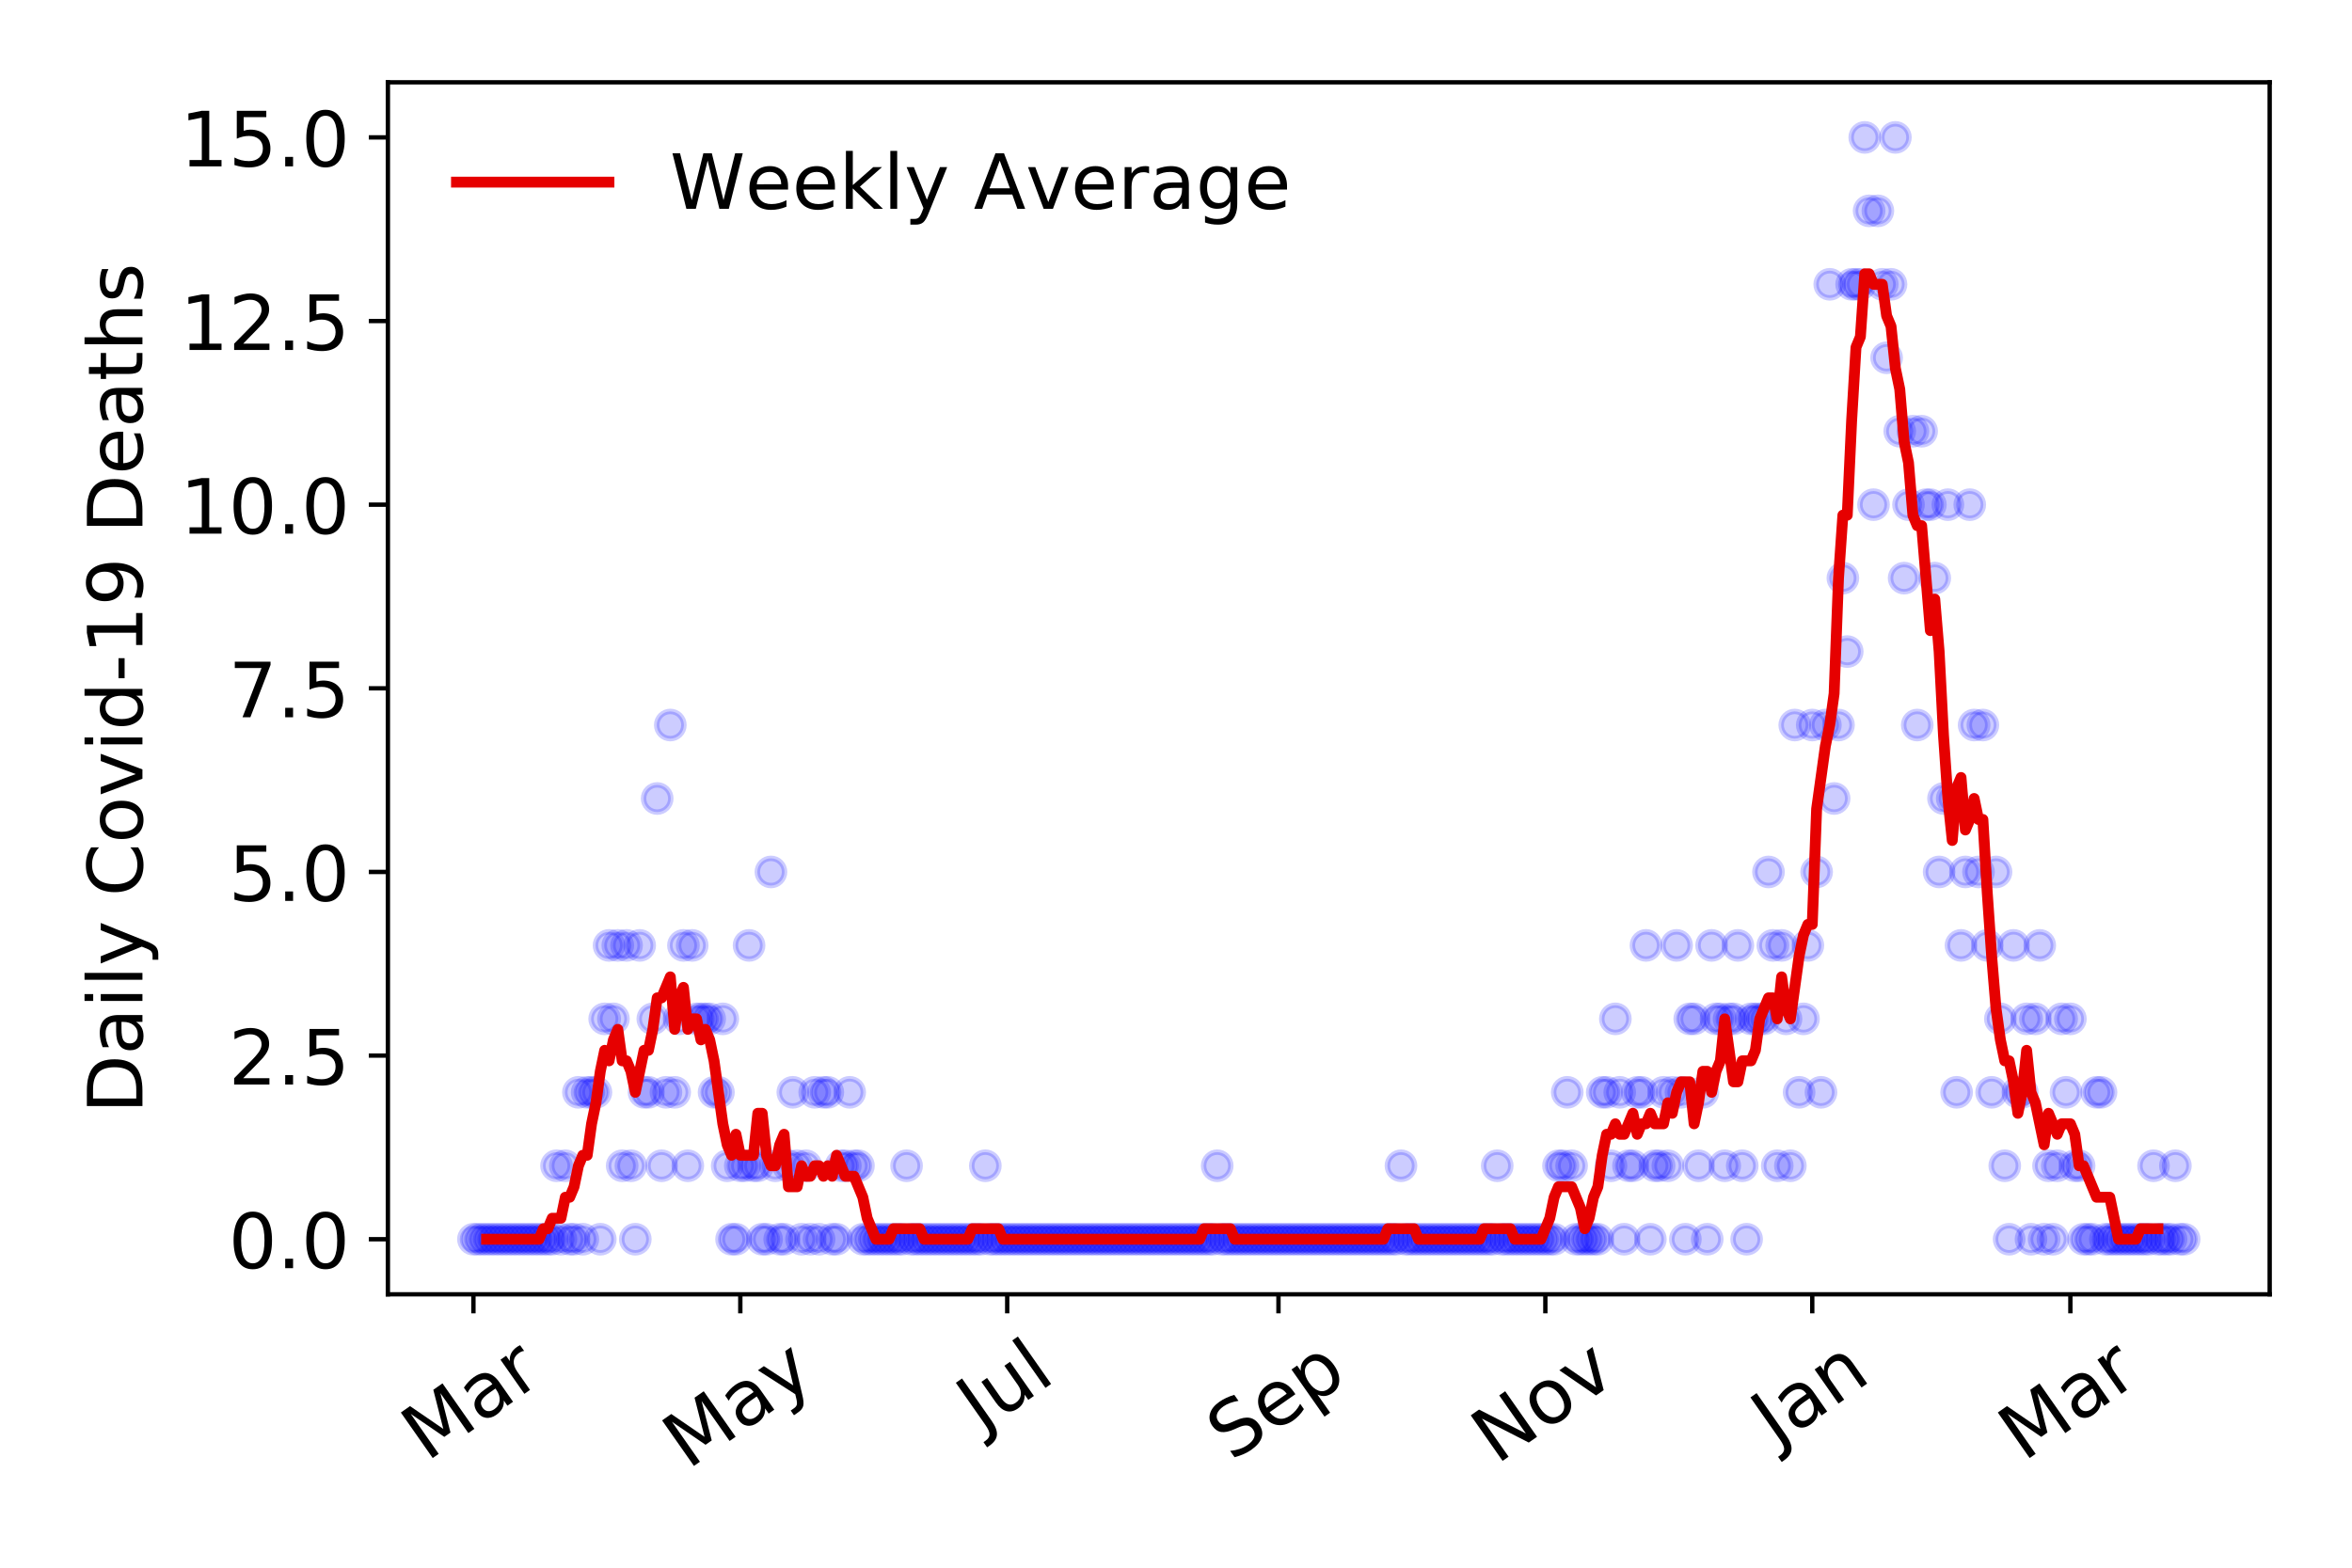 <?xml version="1.0" encoding="utf-8" standalone="no"?>
<!DOCTYPE svg PUBLIC "-//W3C//DTD SVG 1.1//EN"
  "http://www.w3.org/Graphics/SVG/1.1/DTD/svg11.dtd">
<!-- Created with matplotlib (https://matplotlib.org/) -->
<svg height="288pt" version="1.1" viewBox="0 0 432 288" width="432pt" xmlns="http://www.w3.org/2000/svg" xmlns:xlink="http://www.w3.org/1999/xlink">
 <defs>
  <style type="text/css">
*{stroke-linecap:butt;stroke-linejoin:round;}
  </style>
 </defs>
 <g id="figure_1">
  <g id="patch_1">
   <path d="M 0 288 
L 432 288 
L 432 0 
L 0 0 
z
" style="fill:#ffffff;"/>
  </g>
  <g id="axes_1">
   <g id="patch_2">
    <path d="M 71.245 237.778 
L 416.88 237.778 
L 416.88 15.12 
L 71.245 15.12 
z
" style="fill:#ffffff;"/>
   </g>
   <g id="matplotlib.axis_1">
    <g id="xtick_1">
     <g id="line2d_1">
      <defs>
       <path d="M 0 0 
L 0 3.5 
" id="m86b25cf450" style="stroke:#000000;stroke-width:0.8;"/>
      </defs>
      <g>
       <use style="stroke:#000000;stroke-width:0.8;" x="86.956" xlink:href="#m86b25cf450" y="237.778"/>
      </g>
     </g>
     <g id="text_1">
      <!-- Mar -->
      <defs>
       <path d="M 9.812 72.906 
L 24.516 72.906 
L 43.109 23.297 
L 61.812 72.906 
L 76.516 72.906 
L 76.516 0 
L 66.891 0 
L 66.891 64.016 
L 48.094 14.016 
L 38.188 14.016 
L 19.391 64.016 
L 19.391 0 
L 9.812 0 
z
" id="DejaVuSans-77"/>
       <path d="M 34.281 27.484 
Q 23.391 27.484 19.188 25 
Q 14.984 22.516 14.984 16.5 
Q 14.984 11.719 18.141 8.906 
Q 21.297 6.109 26.703 6.109 
Q 34.188 6.109 38.703 11.406 
Q 43.219 16.703 43.219 25.484 
L 43.219 27.484 
z
M 52.203 31.203 
L 52.203 0 
L 43.219 0 
L 43.219 8.297 
Q 40.141 3.328 35.547 0.953 
Q 30.953 -1.422 24.312 -1.422 
Q 15.922 -1.422 10.953 3.297 
Q 6 8.016 6 15.922 
Q 6 25.141 12.172 29.828 
Q 18.359 34.516 30.609 34.516 
L 43.219 34.516 
L 43.219 35.406 
Q 43.219 41.609 39.141 45 
Q 35.062 48.391 27.688 48.391 
Q 23 48.391 18.547 47.266 
Q 14.109 46.141 10.016 43.891 
L 10.016 52.203 
Q 14.938 54.109 19.578 55.047 
Q 24.219 56 28.609 56 
Q 40.484 56 46.344 49.844 
Q 52.203 43.703 52.203 31.203 
z
" id="DejaVuSans-97"/>
       <path d="M 41.109 46.297 
Q 39.594 47.172 37.812 47.578 
Q 36.031 48 33.891 48 
Q 26.266 48 22.188 43.047 
Q 18.109 38.094 18.109 28.812 
L 18.109 0 
L 9.078 0 
L 9.078 54.688 
L 18.109 54.688 
L 18.109 46.188 
Q 20.953 51.172 25.484 53.578 
Q 30.031 56 36.531 56 
Q 37.453 56 38.578 55.875 
Q 39.703 55.766 41.062 55.516 
z
" id="DejaVuSans-114"/>
      </defs>
      <g transform="translate(78.353 268.643)rotate(-35)scale(0.14 -0.14)">
       <use xlink:href="#DejaVuSans-77"/>
       <use x="86.279" xlink:href="#DejaVuSans-97"/>
       <use x="147.559" xlink:href="#DejaVuSans-114"/>
      </g>
     </g>
    </g>
    <g id="xtick_2">
     <g id="line2d_2">
      <g>
       <use style="stroke:#000000;stroke-width:0.8;" x="135.976" xlink:href="#m86b25cf450" y="237.778"/>
      </g>
     </g>
     <g id="text_2">
      <!-- May -->
      <defs>
       <path d="M 32.172 -5.078 
Q 28.375 -14.844 24.75 -17.812 
Q 21.141 -20.797 15.094 -20.797 
L 7.906 -20.797 
L 7.906 -13.281 
L 13.188 -13.281 
Q 16.891 -13.281 18.938 -11.516 
Q 21 -9.766 23.484 -3.219 
L 25.094 0.875 
L 2.984 54.688 
L 12.5 54.688 
L 29.594 11.922 
L 46.688 54.688 
L 56.203 54.688 
z
" id="DejaVuSans-121"/>
      </defs>
      <g transform="translate(126.337 270.094)rotate(-35)scale(0.14 -0.14)">
       <use xlink:href="#DejaVuSans-77"/>
       <use x="86.279" xlink:href="#DejaVuSans-97"/>
       <use x="147.559" xlink:href="#DejaVuSans-121"/>
      </g>
     </g>
    </g>
    <g id="xtick_3">
     <g id="line2d_3">
      <g>
       <use style="stroke:#000000;stroke-width:0.8;" x="184.997" xlink:href="#m86b25cf450" y="237.778"/>
      </g>
     </g>
     <g id="text_3">
      <!-- Jul -->
      <defs>
       <path d="M 9.812 72.906 
L 19.672 72.906 
L 19.672 5.078 
Q 19.672 -8.109 14.672 -14.062 
Q 9.672 -20.016 -1.422 -20.016 
L -5.172 -20.016 
L -5.172 -11.719 
L -2.094 -11.719 
Q 4.438 -11.719 7.125 -8.047 
Q 9.812 -4.391 9.812 5.078 
z
" id="DejaVuSans-74"/>
       <path d="M 8.5 21.578 
L 8.5 54.688 
L 17.484 54.688 
L 17.484 21.922 
Q 17.484 14.156 20.5 10.266 
Q 23.531 6.391 29.594 6.391 
Q 36.859 6.391 41.078 11.031 
Q 45.312 15.672 45.312 23.688 
L 45.312 54.688 
L 54.297 54.688 
L 54.297 0 
L 45.312 0 
L 45.312 8.406 
Q 42.047 3.422 37.719 1 
Q 33.406 -1.422 27.688 -1.422 
Q 18.266 -1.422 13.375 4.438 
Q 8.5 10.297 8.5 21.578 
z
M 31.109 56 
z
" id="DejaVuSans-117"/>
       <path d="M 9.422 75.984 
L 18.406 75.984 
L 18.406 0 
L 9.422 0 
z
" id="DejaVuSans-108"/>
      </defs>
      <g transform="translate(180.294 263.181)rotate(-35)scale(0.14 -0.14)">
       <use xlink:href="#DejaVuSans-74"/>
       <use x="29.492" xlink:href="#DejaVuSans-117"/>
       <use x="92.871" xlink:href="#DejaVuSans-108"/>
      </g>
     </g>
    </g>
    <g id="xtick_4">
     <g id="line2d_4">
      <g>
       <use style="stroke:#000000;stroke-width:0.8;" x="234.821" xlink:href="#m86b25cf450" y="237.778"/>
      </g>
     </g>
     <g id="text_4">
      <!-- Sep -->
      <defs>
       <path d="M 53.516 70.516 
L 53.516 60.891 
Q 47.906 63.578 42.922 64.891 
Q 37.938 66.219 33.297 66.219 
Q 25.25 66.219 20.875 63.094 
Q 16.5 59.969 16.5 54.203 
Q 16.5 49.359 19.406 46.891 
Q 22.312 44.438 30.422 42.922 
L 36.375 41.703 
Q 47.406 39.594 52.656 34.297 
Q 57.906 29 57.906 20.125 
Q 57.906 9.516 50.797 4.047 
Q 43.703 -1.422 29.984 -1.422 
Q 24.812 -1.422 18.969 -0.25 
Q 13.141 0.922 6.891 3.219 
L 6.891 13.375 
Q 12.891 10.016 18.656 8.297 
Q 24.422 6.594 29.984 6.594 
Q 38.422 6.594 43.016 9.906 
Q 47.609 13.234 47.609 19.391 
Q 47.609 24.75 44.312 27.781 
Q 41.016 30.812 33.5 32.328 
L 27.484 33.5 
Q 16.453 35.688 11.516 40.375 
Q 6.594 45.062 6.594 53.422 
Q 6.594 63.094 13.406 68.656 
Q 20.219 74.219 32.172 74.219 
Q 37.312 74.219 42.625 73.281 
Q 47.953 72.359 53.516 70.516 
z
" id="DejaVuSans-83"/>
       <path d="M 56.203 29.594 
L 56.203 25.203 
L 14.891 25.203 
Q 15.484 15.922 20.484 11.062 
Q 25.484 6.203 34.422 6.203 
Q 39.594 6.203 44.453 7.469 
Q 49.312 8.734 54.109 11.281 
L 54.109 2.781 
Q 49.266 0.734 44.188 -0.344 
Q 39.109 -1.422 33.891 -1.422 
Q 20.797 -1.422 13.156 6.188 
Q 5.516 13.812 5.516 26.812 
Q 5.516 40.234 12.766 48.109 
Q 20.016 56 32.328 56 
Q 43.359 56 49.781 48.891 
Q 56.203 41.797 56.203 29.594 
z
M 47.219 32.234 
Q 47.125 39.594 43.094 43.984 
Q 39.062 48.391 32.422 48.391 
Q 24.906 48.391 20.391 44.141 
Q 15.875 39.891 15.188 32.172 
z
" id="DejaVuSans-101"/>
       <path d="M 18.109 8.203 
L 18.109 -20.797 
L 9.078 -20.797 
L 9.078 54.688 
L 18.109 54.688 
L 18.109 46.391 
Q 20.953 51.266 25.266 53.625 
Q 29.594 56 35.594 56 
Q 45.562 56 51.781 48.094 
Q 58.016 40.188 58.016 27.297 
Q 58.016 14.406 51.781 6.484 
Q 45.562 -1.422 35.594 -1.422 
Q 29.594 -1.422 25.266 0.953 
Q 20.953 3.328 18.109 8.203 
z
M 48.688 27.297 
Q 48.688 37.203 44.609 42.844 
Q 40.531 48.484 33.406 48.484 
Q 26.266 48.484 22.188 42.844 
Q 18.109 37.203 18.109 27.297 
Q 18.109 17.391 22.188 11.75 
Q 26.266 6.109 33.406 6.109 
Q 40.531 6.109 44.609 11.75 
Q 48.688 17.391 48.688 27.297 
z
" id="DejaVuSans-112"/>
      </defs>
      <g transform="translate(226.228 268.629)rotate(-35)scale(0.14 -0.14)">
       <use xlink:href="#DejaVuSans-83"/>
       <use x="63.477" xlink:href="#DejaVuSans-101"/>
       <use x="125" xlink:href="#DejaVuSans-112"/>
      </g>
     </g>
    </g>
    <g id="xtick_5">
     <g id="line2d_5">
      <g>
       <use style="stroke:#000000;stroke-width:0.8;" x="283.841" xlink:href="#m86b25cf450" y="237.778"/>
      </g>
     </g>
     <g id="text_5">
      <!-- Nov -->
      <defs>
       <path d="M 9.812 72.906 
L 23.094 72.906 
L 55.422 11.922 
L 55.422 72.906 
L 64.984 72.906 
L 64.984 0 
L 51.703 0 
L 19.391 60.984 
L 19.391 0 
L 9.812 0 
z
" id="DejaVuSans-78"/>
       <path d="M 30.609 48.391 
Q 23.391 48.391 19.188 42.75 
Q 14.984 37.109 14.984 27.297 
Q 14.984 17.484 19.156 11.844 
Q 23.344 6.203 30.609 6.203 
Q 37.797 6.203 41.984 11.859 
Q 46.188 17.531 46.188 27.297 
Q 46.188 37.016 41.984 42.703 
Q 37.797 48.391 30.609 48.391 
z
M 30.609 56 
Q 42.328 56 49.016 48.375 
Q 55.719 40.766 55.719 27.297 
Q 55.719 13.875 49.016 6.219 
Q 42.328 -1.422 30.609 -1.422 
Q 18.844 -1.422 12.172 6.219 
Q 5.516 13.875 5.516 27.297 
Q 5.516 40.766 12.172 48.375 
Q 18.844 56 30.609 56 
z
" id="DejaVuSans-111"/>
       <path d="M 2.984 54.688 
L 12.5 54.688 
L 29.594 8.797 
L 46.688 54.688 
L 56.203 54.688 
L 35.688 0 
L 23.484 0 
z
" id="DejaVuSans-118"/>
      </defs>
      <g transform="translate(274.865 269.166)rotate(-35)scale(0.14 -0.14)">
       <use xlink:href="#DejaVuSans-78"/>
       <use x="74.805" xlink:href="#DejaVuSans-111"/>
       <use x="135.986" xlink:href="#DejaVuSans-118"/>
      </g>
     </g>
    </g>
    <g id="xtick_6">
     <g id="line2d_6">
      <g>
       <use style="stroke:#000000;stroke-width:0.8;" x="332.862" xlink:href="#m86b25cf450" y="237.778"/>
      </g>
     </g>
     <g id="text_6">
      <!-- Jan -->
      <defs>
       <path d="M 54.891 33.016 
L 54.891 0 
L 45.906 0 
L 45.906 32.719 
Q 45.906 40.484 42.875 44.328 
Q 39.844 48.188 33.797 48.188 
Q 26.516 48.188 22.312 43.547 
Q 18.109 38.922 18.109 30.906 
L 18.109 0 
L 9.078 0 
L 9.078 54.688 
L 18.109 54.688 
L 18.109 46.188 
Q 21.344 51.125 25.703 53.562 
Q 30.078 56 35.797 56 
Q 45.219 56 50.047 50.172 
Q 54.891 44.344 54.891 33.016 
z
" id="DejaVuSans-110"/>
      </defs>
      <g transform="translate(326.238 265.871)rotate(-35)scale(0.14 -0.14)">
       <use xlink:href="#DejaVuSans-74"/>
       <use x="29.492" xlink:href="#DejaVuSans-97"/>
       <use x="90.771" xlink:href="#DejaVuSans-110"/>
      </g>
     </g>
    </g>
    <g id="xtick_7">
     <g id="line2d_7">
      <g>
       <use style="stroke:#000000;stroke-width:0.8;" x="380.275" xlink:href="#m86b25cf450" y="237.778"/>
      </g>
     </g>
     <g id="text_7">
      <!-- Mar -->
      <g transform="translate(371.673 268.643)rotate(-35)scale(0.14 -0.14)">
       <use xlink:href="#DejaVuSans-77"/>
       <use x="86.279" xlink:href="#DejaVuSans-97"/>
       <use x="147.559" xlink:href="#DejaVuSans-114"/>
      </g>
     </g>
    </g>
   </g>
   <g id="matplotlib.axis_2">
    <g id="ytick_1">
     <g id="line2d_8">
      <defs>
       <path d="M 0 0 
L -3.5 0 
" id="m7f0f67d4fa" style="stroke:#000000;stroke-width:0.8;"/>
      </defs>
      <g>
       <use style="stroke:#000000;stroke-width:0.8;" x="71.245" xlink:href="#m7f0f67d4fa" y="227.657"/>
      </g>
     </g>
     <g id="text_8">
      <!-- 0.0 -->
      <defs>
       <path d="M 31.781 66.406 
Q 24.172 66.406 20.328 58.906 
Q 16.5 51.422 16.5 36.375 
Q 16.5 21.391 20.328 13.891 
Q 24.172 6.391 31.781 6.391 
Q 39.453 6.391 43.281 13.891 
Q 47.125 21.391 47.125 36.375 
Q 47.125 51.422 43.281 58.906 
Q 39.453 66.406 31.781 66.406 
z
M 31.781 74.219 
Q 44.047 74.219 50.516 64.516 
Q 56.984 54.828 56.984 36.375 
Q 56.984 17.969 50.516 8.266 
Q 44.047 -1.422 31.781 -1.422 
Q 19.531 -1.422 13.062 8.266 
Q 6.594 17.969 6.594 36.375 
Q 6.594 54.828 13.062 64.516 
Q 19.531 74.219 31.781 74.219 
z
" id="DejaVuSans-48"/>
       <path d="M 10.688 12.406 
L 21 12.406 
L 21 0 
L 10.688 0 
z
" id="DejaVuSans-46"/>
      </defs>
      <g transform="translate(41.981 232.976)scale(0.14 -0.14)">
       <use xlink:href="#DejaVuSans-48"/>
       <use x="63.623" xlink:href="#DejaVuSans-46"/>
       <use x="95.41" xlink:href="#DejaVuSans-48"/>
      </g>
     </g>
    </g>
    <g id="ytick_2">
     <g id="line2d_9">
      <g>
       <use style="stroke:#000000;stroke-width:0.8;" x="71.245" xlink:href="#m7f0f67d4fa" y="193.921"/>
      </g>
     </g>
     <g id="text_9">
      <!-- 2.5 -->
      <defs>
       <path d="M 19.188 8.297 
L 53.609 8.297 
L 53.609 0 
L 7.328 0 
L 7.328 8.297 
Q 12.938 14.109 22.625 23.891 
Q 32.328 33.688 34.812 36.531 
Q 39.547 41.844 41.422 45.531 
Q 43.312 49.219 43.312 52.781 
Q 43.312 58.594 39.234 62.25 
Q 35.156 65.922 28.609 65.922 
Q 23.969 65.922 18.812 64.312 
Q 13.672 62.703 7.812 59.422 
L 7.812 69.391 
Q 13.766 71.781 18.938 73 
Q 24.125 74.219 28.422 74.219 
Q 39.75 74.219 46.484 68.547 
Q 53.219 62.891 53.219 53.422 
Q 53.219 48.922 51.531 44.891 
Q 49.859 40.875 45.406 35.406 
Q 44.188 33.984 37.641 27.219 
Q 31.109 20.453 19.188 8.297 
z
" id="DejaVuSans-50"/>
       <path d="M 10.797 72.906 
L 49.516 72.906 
L 49.516 64.594 
L 19.828 64.594 
L 19.828 46.734 
Q 21.969 47.469 24.109 47.828 
Q 26.266 48.188 28.422 48.188 
Q 40.625 48.188 47.75 41.5 
Q 54.891 34.812 54.891 23.391 
Q 54.891 11.625 47.562 5.094 
Q 40.234 -1.422 26.906 -1.422 
Q 22.312 -1.422 17.547 -0.641 
Q 12.797 0.141 7.719 1.703 
L 7.719 11.625 
Q 12.109 9.234 16.797 8.062 
Q 21.484 6.891 26.703 6.891 
Q 35.156 6.891 40.078 11.328 
Q 45.016 15.766 45.016 23.391 
Q 45.016 31 40.078 35.438 
Q 35.156 39.891 26.703 39.891 
Q 22.75 39.891 18.812 39.016 
Q 14.891 38.141 10.797 36.281 
z
" id="DejaVuSans-53"/>
      </defs>
      <g transform="translate(41.981 199.24)scale(0.14 -0.14)">
       <use xlink:href="#DejaVuSans-50"/>
       <use x="63.623" xlink:href="#DejaVuSans-46"/>
       <use x="95.41" xlink:href="#DejaVuSans-53"/>
      </g>
     </g>
    </g>
    <g id="ytick_3">
     <g id="line2d_10">
      <g>
       <use style="stroke:#000000;stroke-width:0.8;" x="71.245" xlink:href="#m7f0f67d4fa" y="160.185"/>
      </g>
     </g>
     <g id="text_10">
      <!-- 5.0 -->
      <g transform="translate(41.981 165.504)scale(0.14 -0.14)">
       <use xlink:href="#DejaVuSans-53"/>
       <use x="63.623" xlink:href="#DejaVuSans-46"/>
       <use x="95.41" xlink:href="#DejaVuSans-48"/>
      </g>
     </g>
    </g>
    <g id="ytick_4">
     <g id="line2d_11">
      <g>
       <use style="stroke:#000000;stroke-width:0.8;" x="71.245" xlink:href="#m7f0f67d4fa" y="126.449"/>
      </g>
     </g>
     <g id="text_11">
      <!-- 7.5 -->
      <defs>
       <path d="M 8.203 72.906 
L 55.078 72.906 
L 55.078 68.703 
L 28.609 0 
L 18.312 0 
L 43.219 64.594 
L 8.203 64.594 
z
" id="DejaVuSans-55"/>
      </defs>
      <g transform="translate(41.981 131.768)scale(0.14 -0.14)">
       <use xlink:href="#DejaVuSans-55"/>
       <use x="63.623" xlink:href="#DejaVuSans-46"/>
       <use x="95.41" xlink:href="#DejaVuSans-53"/>
      </g>
     </g>
    </g>
    <g id="ytick_5">
     <g id="line2d_12">
      <g>
       <use style="stroke:#000000;stroke-width:0.8;" x="71.245" xlink:href="#m7f0f67d4fa" y="92.713"/>
      </g>
     </g>
     <g id="text_12">
      <!-- 10.0 -->
      <defs>
       <path d="M 12.406 8.297 
L 28.516 8.297 
L 28.516 63.922 
L 10.984 60.406 
L 10.984 69.391 
L 28.422 72.906 
L 38.281 72.906 
L 38.281 8.297 
L 54.391 8.297 
L 54.391 0 
L 12.406 0 
z
" id="DejaVuSans-49"/>
      </defs>
      <g transform="translate(33.073 98.032)scale(0.14 -0.14)">
       <use xlink:href="#DejaVuSans-49"/>
       <use x="63.623" xlink:href="#DejaVuSans-48"/>
       <use x="127.246" xlink:href="#DejaVuSans-46"/>
       <use x="159.033" xlink:href="#DejaVuSans-48"/>
      </g>
     </g>
    </g>
    <g id="ytick_6">
     <g id="line2d_13">
      <g>
       <use style="stroke:#000000;stroke-width:0.8;" x="71.245" xlink:href="#m7f0f67d4fa" y="58.977"/>
      </g>
     </g>
     <g id="text_13">
      <!-- 12.5 -->
      <g transform="translate(33.073 64.296)scale(0.14 -0.14)">
       <use xlink:href="#DejaVuSans-49"/>
       <use x="63.623" xlink:href="#DejaVuSans-50"/>
       <use x="127.246" xlink:href="#DejaVuSans-46"/>
       <use x="159.033" xlink:href="#DejaVuSans-53"/>
      </g>
     </g>
    </g>
    <g id="ytick_7">
     <g id="line2d_14">
      <g>
       <use style="stroke:#000000;stroke-width:0.8;" x="71.245" xlink:href="#m7f0f67d4fa" y="25.241"/>
      </g>
     </g>
     <g id="text_14">
      <!-- 15.0 -->
      <g transform="translate(33.073 30.56)scale(0.14 -0.14)">
       <use xlink:href="#DejaVuSans-49"/>
       <use x="63.623" xlink:href="#DejaVuSans-53"/>
       <use x="127.246" xlink:href="#DejaVuSans-46"/>
       <use x="159.033" xlink:href="#DejaVuSans-48"/>
      </g>
     </g>
    </g>
    <g id="text_15">
     <!-- Daily Covid-19 Deaths -->
     <defs>
      <path d="M 19.672 64.797 
L 19.672 8.109 
L 31.594 8.109 
Q 46.688 8.109 53.688 14.938 
Q 60.688 21.781 60.688 36.531 
Q 60.688 51.172 53.688 57.984 
Q 46.688 64.797 31.594 64.797 
z
M 9.812 72.906 
L 30.078 72.906 
Q 51.266 72.906 61.172 64.094 
Q 71.094 55.281 71.094 36.531 
Q 71.094 17.672 61.125 8.828 
Q 51.172 0 30.078 0 
L 9.812 0 
z
" id="DejaVuSans-68"/>
      <path d="M 9.422 54.688 
L 18.406 54.688 
L 18.406 0 
L 9.422 0 
z
M 9.422 75.984 
L 18.406 75.984 
L 18.406 64.594 
L 9.422 64.594 
z
" id="DejaVuSans-105"/>
      <path id="DejaVuSans-32"/>
      <path d="M 64.406 67.281 
L 64.406 56.891 
Q 59.422 61.531 53.781 63.812 
Q 48.141 66.109 41.797 66.109 
Q 29.297 66.109 22.656 58.469 
Q 16.016 50.828 16.016 36.375 
Q 16.016 21.969 22.656 14.328 
Q 29.297 6.688 41.797 6.688 
Q 48.141 6.688 53.781 8.984 
Q 59.422 11.281 64.406 15.922 
L 64.406 5.609 
Q 59.234 2.094 53.438 0.328 
Q 47.656 -1.422 41.219 -1.422 
Q 24.656 -1.422 15.125 8.703 
Q 5.609 18.844 5.609 36.375 
Q 5.609 53.953 15.125 64.078 
Q 24.656 74.219 41.219 74.219 
Q 47.75 74.219 53.531 72.484 
Q 59.328 70.75 64.406 67.281 
z
" id="DejaVuSans-67"/>
      <path d="M 45.406 46.391 
L 45.406 75.984 
L 54.391 75.984 
L 54.391 0 
L 45.406 0 
L 45.406 8.203 
Q 42.578 3.328 38.25 0.953 
Q 33.938 -1.422 27.875 -1.422 
Q 17.969 -1.422 11.734 6.484 
Q 5.516 14.406 5.516 27.297 
Q 5.516 40.188 11.734 48.094 
Q 17.969 56 27.875 56 
Q 33.938 56 38.25 53.625 
Q 42.578 51.266 45.406 46.391 
z
M 14.797 27.297 
Q 14.797 17.391 18.875 11.75 
Q 22.953 6.109 30.078 6.109 
Q 37.203 6.109 41.297 11.75 
Q 45.406 17.391 45.406 27.297 
Q 45.406 37.203 41.297 42.844 
Q 37.203 48.484 30.078 48.484 
Q 22.953 48.484 18.875 42.844 
Q 14.797 37.203 14.797 27.297 
z
" id="DejaVuSans-100"/>
      <path d="M 4.891 31.391 
L 31.203 31.391 
L 31.203 23.391 
L 4.891 23.391 
z
" id="DejaVuSans-45"/>
      <path d="M 10.984 1.516 
L 10.984 10.5 
Q 14.703 8.734 18.5 7.812 
Q 22.312 6.891 25.984 6.891 
Q 35.75 6.891 40.891 13.453 
Q 46.047 20.016 46.781 33.406 
Q 43.953 29.203 39.594 26.953 
Q 35.25 24.703 29.984 24.703 
Q 19.047 24.703 12.672 31.312 
Q 6.297 37.938 6.297 49.422 
Q 6.297 60.641 12.938 67.422 
Q 19.578 74.219 30.609 74.219 
Q 43.266 74.219 49.922 64.516 
Q 56.594 54.828 56.594 36.375 
Q 56.594 19.141 48.406 8.859 
Q 40.234 -1.422 26.422 -1.422 
Q 22.703 -1.422 18.891 -0.688 
Q 15.094 0.047 10.984 1.516 
z
M 30.609 32.422 
Q 37.25 32.422 41.125 36.953 
Q 45.016 41.5 45.016 49.422 
Q 45.016 57.281 41.125 61.844 
Q 37.25 66.406 30.609 66.406 
Q 23.969 66.406 20.094 61.844 
Q 16.219 57.281 16.219 49.422 
Q 16.219 41.5 20.094 36.953 
Q 23.969 32.422 30.609 32.422 
z
" id="DejaVuSans-57"/>
      <path d="M 18.312 70.219 
L 18.312 54.688 
L 36.812 54.688 
L 36.812 47.703 
L 18.312 47.703 
L 18.312 18.016 
Q 18.312 11.328 20.141 9.422 
Q 21.969 7.516 27.594 7.516 
L 36.812 7.516 
L 36.812 0 
L 27.594 0 
Q 17.188 0 13.234 3.875 
Q 9.281 7.766 9.281 18.016 
L 9.281 47.703 
L 2.688 47.703 
L 2.688 54.688 
L 9.281 54.688 
L 9.281 70.219 
z
" id="DejaVuSans-116"/>
      <path d="M 54.891 33.016 
L 54.891 0 
L 45.906 0 
L 45.906 32.719 
Q 45.906 40.484 42.875 44.328 
Q 39.844 48.188 33.797 48.188 
Q 26.516 48.188 22.312 43.547 
Q 18.109 38.922 18.109 30.906 
L 18.109 0 
L 9.078 0 
L 9.078 75.984 
L 18.109 75.984 
L 18.109 46.188 
Q 21.344 51.125 25.703 53.562 
Q 30.078 56 35.797 56 
Q 45.219 56 50.047 50.172 
Q 54.891 44.344 54.891 33.016 
z
" id="DejaVuSans-104"/>
      <path d="M 44.281 53.078 
L 44.281 44.578 
Q 40.484 46.531 36.375 47.5 
Q 32.281 48.484 27.875 48.484 
Q 21.188 48.484 17.844 46.438 
Q 14.5 44.391 14.5 40.281 
Q 14.5 37.156 16.891 35.375 
Q 19.281 33.594 26.516 31.984 
L 29.594 31.297 
Q 39.156 29.25 43.188 25.516 
Q 47.219 21.781 47.219 15.094 
Q 47.219 7.469 41.188 3.016 
Q 35.156 -1.422 24.609 -1.422 
Q 20.219 -1.422 15.453 -0.562 
Q 10.688 0.297 5.422 2 
L 5.422 11.281 
Q 10.406 8.688 15.234 7.391 
Q 20.062 6.109 24.812 6.109 
Q 31.156 6.109 34.562 8.281 
Q 37.984 10.453 37.984 14.406 
Q 37.984 18.062 35.516 20.016 
Q 33.062 21.969 24.703 23.781 
L 21.578 24.516 
Q 13.234 26.266 9.516 29.906 
Q 5.812 33.547 5.812 39.891 
Q 5.812 47.609 11.281 51.797 
Q 16.75 56 26.812 56 
Q 31.781 56 36.172 55.266 
Q 40.578 54.547 44.281 53.078 
z
" id="DejaVuSans-115"/>
     </defs>
     <g transform="translate(26.162 204.56)rotate(-90)scale(0.14 -0.14)">
      <use xlink:href="#DejaVuSans-68"/>
      <use x="77.002" xlink:href="#DejaVuSans-97"/>
      <use x="138.281" xlink:href="#DejaVuSans-105"/>
      <use x="166.064" xlink:href="#DejaVuSans-108"/>
      <use x="193.848" xlink:href="#DejaVuSans-121"/>
      <use x="253.027" xlink:href="#DejaVuSans-32"/>
      <use x="284.814" xlink:href="#DejaVuSans-67"/>
      <use x="354.639" xlink:href="#DejaVuSans-111"/>
      <use x="415.82" xlink:href="#DejaVuSans-118"/>
      <use x="475" xlink:href="#DejaVuSans-105"/>
      <use x="502.783" xlink:href="#DejaVuSans-100"/>
      <use x="566.26" xlink:href="#DejaVuSans-45"/>
      <use x="602.344" xlink:href="#DejaVuSans-49"/>
      <use x="665.967" xlink:href="#DejaVuSans-57"/>
      <use x="729.59" xlink:href="#DejaVuSans-32"/>
      <use x="761.377" xlink:href="#DejaVuSans-68"/>
      <use x="838.379" xlink:href="#DejaVuSans-101"/>
      <use x="899.902" xlink:href="#DejaVuSans-97"/>
      <use x="961.182" xlink:href="#DejaVuSans-116"/>
      <use x="1000.391" xlink:href="#DejaVuSans-104"/>
      <use x="1063.77" xlink:href="#DejaVuSans-115"/>
     </g>
    </g>
   </g>
   <g id="line2d_15">
    <defs>
     <path d="M 0 2.5 
C 0.663 2.5 1.299 2.237 1.768 1.768 
C 2.237 1.299 2.5 0.663 2.5 0 
C 2.5 -0.663 2.237 -1.299 1.768 -1.768 
C 1.299 -2.237 0.663 -2.5 0 -2.5 
C -0.663 -2.5 -1.299 -2.237 -1.768 -1.768 
C -2.237 -1.299 -2.5 -0.663 -2.5 0 
C -2.5 0.663 -2.237 1.299 -1.768 1.768 
C -1.299 2.237 -0.663 2.5 0 2.5 
z
" id="md1e09641dc" style="stroke:#0000ff;stroke-opacity:0.2;"/>
    </defs>
    <g clip-path="url(#pe8f49c4e2d)">
     <use style="fill:#0000ff;fill-opacity:0.2;stroke:#0000ff;stroke-opacity:0.2;" x="86.956" xlink:href="#md1e09641dc" y="227.657"/>
     <use style="fill:#0000ff;fill-opacity:0.2;stroke:#0000ff;stroke-opacity:0.2;" x="87.759" xlink:href="#md1e09641dc" y="227.657"/>
     <use style="fill:#0000ff;fill-opacity:0.2;stroke:#0000ff;stroke-opacity:0.2;" x="88.563" xlink:href="#md1e09641dc" y="227.657"/>
     <use style="fill:#0000ff;fill-opacity:0.2;stroke:#0000ff;stroke-opacity:0.2;" x="89.367" xlink:href="#md1e09641dc" y="227.657"/>
     <use style="fill:#0000ff;fill-opacity:0.2;stroke:#0000ff;stroke-opacity:0.2;" x="90.17" xlink:href="#md1e09641dc" y="227.657"/>
     <use style="fill:#0000ff;fill-opacity:0.2;stroke:#0000ff;stroke-opacity:0.2;" x="90.974" xlink:href="#md1e09641dc" y="227.657"/>
     <use style="fill:#0000ff;fill-opacity:0.2;stroke:#0000ff;stroke-opacity:0.2;" x="91.777" xlink:href="#md1e09641dc" y="227.657"/>
     <use style="fill:#0000ff;fill-opacity:0.2;stroke:#0000ff;stroke-opacity:0.2;" x="92.581" xlink:href="#md1e09641dc" y="227.657"/>
     <use style="fill:#0000ff;fill-opacity:0.2;stroke:#0000ff;stroke-opacity:0.2;" x="93.385" xlink:href="#md1e09641dc" y="227.657"/>
     <use style="fill:#0000ff;fill-opacity:0.2;stroke:#0000ff;stroke-opacity:0.2;" x="94.188" xlink:href="#md1e09641dc" y="227.657"/>
     <use style="fill:#0000ff;fill-opacity:0.2;stroke:#0000ff;stroke-opacity:0.2;" x="94.992" xlink:href="#md1e09641dc" y="227.657"/>
     <use style="fill:#0000ff;fill-opacity:0.2;stroke:#0000ff;stroke-opacity:0.2;" x="95.795" xlink:href="#md1e09641dc" y="227.657"/>
     <use style="fill:#0000ff;fill-opacity:0.2;stroke:#0000ff;stroke-opacity:0.2;" x="96.599" xlink:href="#md1e09641dc" y="227.657"/>
     <use style="fill:#0000ff;fill-opacity:0.2;stroke:#0000ff;stroke-opacity:0.2;" x="97.403" xlink:href="#md1e09641dc" y="227.657"/>
     <use style="fill:#0000ff;fill-opacity:0.2;stroke:#0000ff;stroke-opacity:0.2;" x="98.206" xlink:href="#md1e09641dc" y="227.657"/>
     <use style="fill:#0000ff;fill-opacity:0.2;stroke:#0000ff;stroke-opacity:0.2;" x="99.01" xlink:href="#md1e09641dc" y="227.657"/>
     <use style="fill:#0000ff;fill-opacity:0.2;stroke:#0000ff;stroke-opacity:0.2;" x="99.814" xlink:href="#md1e09641dc" y="227.657"/>
     <use style="fill:#0000ff;fill-opacity:0.2;stroke:#0000ff;stroke-opacity:0.2;" x="100.617" xlink:href="#md1e09641dc" y="227.657"/>
     <use style="fill:#0000ff;fill-opacity:0.2;stroke:#0000ff;stroke-opacity:0.2;" x="101.421" xlink:href="#md1e09641dc" y="227.657"/>
     <use style="fill:#0000ff;fill-opacity:0.2;stroke:#0000ff;stroke-opacity:0.2;" x="102.224" xlink:href="#md1e09641dc" y="214.163"/>
     <use style="fill:#0000ff;fill-opacity:0.2;stroke:#0000ff;stroke-opacity:0.2;" x="103.028" xlink:href="#md1e09641dc" y="227.657"/>
     <use style="fill:#0000ff;fill-opacity:0.2;stroke:#0000ff;stroke-opacity:0.2;" x="103.832" xlink:href="#md1e09641dc" y="214.163"/>
     <use style="fill:#0000ff;fill-opacity:0.2;stroke:#0000ff;stroke-opacity:0.2;" x="104.635" xlink:href="#md1e09641dc" y="227.657"/>
     <use style="fill:#0000ff;fill-opacity:0.2;stroke:#0000ff;stroke-opacity:0.2;" x="105.439" xlink:href="#md1e09641dc" y="227.657"/>
     <use style="fill:#0000ff;fill-opacity:0.2;stroke:#0000ff;stroke-opacity:0.2;" x="106.242" xlink:href="#md1e09641dc" y="200.668"/>
     <use style="fill:#0000ff;fill-opacity:0.2;stroke:#0000ff;stroke-opacity:0.2;" x="107.046" xlink:href="#md1e09641dc" y="227.657"/>
     <use style="fill:#0000ff;fill-opacity:0.2;stroke:#0000ff;stroke-opacity:0.2;" x="107.85" xlink:href="#md1e09641dc" y="200.668"/>
     <use style="fill:#0000ff;fill-opacity:0.2;stroke:#0000ff;stroke-opacity:0.2;" x="108.653" xlink:href="#md1e09641dc" y="200.668"/>
     <use style="fill:#0000ff;fill-opacity:0.2;stroke:#0000ff;stroke-opacity:0.2;" x="109.457" xlink:href="#md1e09641dc" y="200.668"/>
     <use style="fill:#0000ff;fill-opacity:0.2;stroke:#0000ff;stroke-opacity:0.2;" x="110.261" xlink:href="#md1e09641dc" y="227.657"/>
     <use style="fill:#0000ff;fill-opacity:0.2;stroke:#0000ff;stroke-opacity:0.2;" x="111.064" xlink:href="#md1e09641dc" y="187.174"/>
     <use style="fill:#0000ff;fill-opacity:0.2;stroke:#0000ff;stroke-opacity:0.2;" x="111.868" xlink:href="#md1e09641dc" y="173.68"/>
     <use style="fill:#0000ff;fill-opacity:0.2;stroke:#0000ff;stroke-opacity:0.2;" x="112.671" xlink:href="#md1e09641dc" y="187.174"/>
     <use style="fill:#0000ff;fill-opacity:0.2;stroke:#0000ff;stroke-opacity:0.2;" x="113.475" xlink:href="#md1e09641dc" y="173.68"/>
     <use style="fill:#0000ff;fill-opacity:0.2;stroke:#0000ff;stroke-opacity:0.2;" x="114.279" xlink:href="#md1e09641dc" y="214.163"/>
     <use style="fill:#0000ff;fill-opacity:0.2;stroke:#0000ff;stroke-opacity:0.2;" x="115.082" xlink:href="#md1e09641dc" y="173.68"/>
     <use style="fill:#0000ff;fill-opacity:0.2;stroke:#0000ff;stroke-opacity:0.2;" x="115.886" xlink:href="#md1e09641dc" y="214.163"/>
     <use style="fill:#0000ff;fill-opacity:0.2;stroke:#0000ff;stroke-opacity:0.2;" x="116.689" xlink:href="#md1e09641dc" y="227.657"/>
     <use style="fill:#0000ff;fill-opacity:0.2;stroke:#0000ff;stroke-opacity:0.2;" x="117.493" xlink:href="#md1e09641dc" y="173.68"/>
     <use style="fill:#0000ff;fill-opacity:0.2;stroke:#0000ff;stroke-opacity:0.2;" x="118.297" xlink:href="#md1e09641dc" y="200.668"/>
     <use style="fill:#0000ff;fill-opacity:0.2;stroke:#0000ff;stroke-opacity:0.2;" x="119.1" xlink:href="#md1e09641dc" y="200.668"/>
     <use style="fill:#0000ff;fill-opacity:0.2;stroke:#0000ff;stroke-opacity:0.2;" x="119.904" xlink:href="#md1e09641dc" y="187.174"/>
     <use style="fill:#0000ff;fill-opacity:0.2;stroke:#0000ff;stroke-opacity:0.2;" x="120.708" xlink:href="#md1e09641dc" y="146.691"/>
     <use style="fill:#0000ff;fill-opacity:0.2;stroke:#0000ff;stroke-opacity:0.2;" x="121.511" xlink:href="#md1e09641dc" y="214.163"/>
     <use style="fill:#0000ff;fill-opacity:0.2;stroke:#0000ff;stroke-opacity:0.2;" x="122.315" xlink:href="#md1e09641dc" y="200.668"/>
     <use style="fill:#0000ff;fill-opacity:0.2;stroke:#0000ff;stroke-opacity:0.2;" x="123.118" xlink:href="#md1e09641dc" y="133.196"/>
     <use style="fill:#0000ff;fill-opacity:0.2;stroke:#0000ff;stroke-opacity:0.2;" x="123.922" xlink:href="#md1e09641dc" y="200.668"/>
     <use style="fill:#0000ff;fill-opacity:0.2;stroke:#0000ff;stroke-opacity:0.2;" x="124.726" xlink:href="#md1e09641dc" y="187.174"/>
     <use style="fill:#0000ff;fill-opacity:0.2;stroke:#0000ff;stroke-opacity:0.2;" x="125.529" xlink:href="#md1e09641dc" y="173.68"/>
     <use style="fill:#0000ff;fill-opacity:0.2;stroke:#0000ff;stroke-opacity:0.2;" x="126.333" xlink:href="#md1e09641dc" y="214.163"/>
     <use style="fill:#0000ff;fill-opacity:0.2;stroke:#0000ff;stroke-opacity:0.2;" x="127.136" xlink:href="#md1e09641dc" y="173.68"/>
     <use style="fill:#0000ff;fill-opacity:0.2;stroke:#0000ff;stroke-opacity:0.2;" x="127.94" xlink:href="#md1e09641dc" y="187.174"/>
     <use style="fill:#0000ff;fill-opacity:0.2;stroke:#0000ff;stroke-opacity:0.2;" x="128.744" xlink:href="#md1e09641dc" y="187.174"/>
     <use style="fill:#0000ff;fill-opacity:0.2;stroke:#0000ff;stroke-opacity:0.2;" x="129.547" xlink:href="#md1e09641dc" y="187.174"/>
     <use style="fill:#0000ff;fill-opacity:0.2;stroke:#0000ff;stroke-opacity:0.2;" x="130.351" xlink:href="#md1e09641dc" y="187.174"/>
     <use style="fill:#0000ff;fill-opacity:0.2;stroke:#0000ff;stroke-opacity:0.2;" x="131.155" xlink:href="#md1e09641dc" y="200.668"/>
     <use style="fill:#0000ff;fill-opacity:0.2;stroke:#0000ff;stroke-opacity:0.2;" x="131.958" xlink:href="#md1e09641dc" y="200.668"/>
     <use style="fill:#0000ff;fill-opacity:0.2;stroke:#0000ff;stroke-opacity:0.2;" x="132.762" xlink:href="#md1e09641dc" y="187.174"/>
     <use style="fill:#0000ff;fill-opacity:0.2;stroke:#0000ff;stroke-opacity:0.2;" x="133.565" xlink:href="#md1e09641dc" y="214.163"/>
     <use style="fill:#0000ff;fill-opacity:0.2;stroke:#0000ff;stroke-opacity:0.2;" x="134.369" xlink:href="#md1e09641dc" y="227.657"/>
     <use style="fill:#0000ff;fill-opacity:0.2;stroke:#0000ff;stroke-opacity:0.2;" x="135.173" xlink:href="#md1e09641dc" y="227.657"/>
     <use style="fill:#0000ff;fill-opacity:0.2;stroke:#0000ff;stroke-opacity:0.2;" x="135.976" xlink:href="#md1e09641dc" y="214.163"/>
     <use style="fill:#0000ff;fill-opacity:0.2;stroke:#0000ff;stroke-opacity:0.2;" x="136.78" xlink:href="#md1e09641dc" y="214.163"/>
     <use style="fill:#0000ff;fill-opacity:0.2;stroke:#0000ff;stroke-opacity:0.2;" x="137.583" xlink:href="#md1e09641dc" y="173.68"/>
     <use style="fill:#0000ff;fill-opacity:0.2;stroke:#0000ff;stroke-opacity:0.2;" x="138.387" xlink:href="#md1e09641dc" y="214.163"/>
     <use style="fill:#0000ff;fill-opacity:0.2;stroke:#0000ff;stroke-opacity:0.2;" x="139.191" xlink:href="#md1e09641dc" y="214.163"/>
     <use style="fill:#0000ff;fill-opacity:0.2;stroke:#0000ff;stroke-opacity:0.2;" x="139.994" xlink:href="#md1e09641dc" y="227.657"/>
     <use style="fill:#0000ff;fill-opacity:0.2;stroke:#0000ff;stroke-opacity:0.2;" x="140.798" xlink:href="#md1e09641dc" y="227.657"/>
     <use style="fill:#0000ff;fill-opacity:0.2;stroke:#0000ff;stroke-opacity:0.2;" x="141.602" xlink:href="#md1e09641dc" y="160.185"/>
     <use style="fill:#0000ff;fill-opacity:0.2;stroke:#0000ff;stroke-opacity:0.2;" x="142.405" xlink:href="#md1e09641dc" y="214.163"/>
     <use style="fill:#0000ff;fill-opacity:0.2;stroke:#0000ff;stroke-opacity:0.2;" x="143.209" xlink:href="#md1e09641dc" y="227.657"/>
     <use style="fill:#0000ff;fill-opacity:0.2;stroke:#0000ff;stroke-opacity:0.2;" x="144.012" xlink:href="#md1e09641dc" y="227.657"/>
     <use style="fill:#0000ff;fill-opacity:0.2;stroke:#0000ff;stroke-opacity:0.2;" x="144.816" xlink:href="#md1e09641dc" y="214.163"/>
     <use style="fill:#0000ff;fill-opacity:0.2;stroke:#0000ff;stroke-opacity:0.2;" x="145.62" xlink:href="#md1e09641dc" y="200.668"/>
     <use style="fill:#0000ff;fill-opacity:0.2;stroke:#0000ff;stroke-opacity:0.2;" x="146.423" xlink:href="#md1e09641dc" y="214.163"/>
     <use style="fill:#0000ff;fill-opacity:0.2;stroke:#0000ff;stroke-opacity:0.2;" x="147.227" xlink:href="#md1e09641dc" y="227.657"/>
     <use style="fill:#0000ff;fill-opacity:0.2;stroke:#0000ff;stroke-opacity:0.2;" x="148.03" xlink:href="#md1e09641dc" y="214.163"/>
     <use style="fill:#0000ff;fill-opacity:0.2;stroke:#0000ff;stroke-opacity:0.2;" x="148.834" xlink:href="#md1e09641dc" y="227.657"/>
     <use style="fill:#0000ff;fill-opacity:0.2;stroke:#0000ff;stroke-opacity:0.2;" x="149.638" xlink:href="#md1e09641dc" y="200.668"/>
     <use style="fill:#0000ff;fill-opacity:0.2;stroke:#0000ff;stroke-opacity:0.2;" x="150.441" xlink:href="#md1e09641dc" y="227.657"/>
     <use style="fill:#0000ff;fill-opacity:0.2;stroke:#0000ff;stroke-opacity:0.2;" x="151.245" xlink:href="#md1e09641dc" y="200.668"/>
     <use style="fill:#0000ff;fill-opacity:0.2;stroke:#0000ff;stroke-opacity:0.2;" x="152.049" xlink:href="#md1e09641dc" y="200.668"/>
     <use style="fill:#0000ff;fill-opacity:0.2;stroke:#0000ff;stroke-opacity:0.2;" x="152.852" xlink:href="#md1e09641dc" y="227.657"/>
     <use style="fill:#0000ff;fill-opacity:0.2;stroke:#0000ff;stroke-opacity:0.2;" x="153.656" xlink:href="#md1e09641dc" y="227.657"/>
     <use style="fill:#0000ff;fill-opacity:0.2;stroke:#0000ff;stroke-opacity:0.2;" x="154.459" xlink:href="#md1e09641dc" y="214.163"/>
     <use style="fill:#0000ff;fill-opacity:0.2;stroke:#0000ff;stroke-opacity:0.2;" x="155.263" xlink:href="#md1e09641dc" y="214.163"/>
     <use style="fill:#0000ff;fill-opacity:0.2;stroke:#0000ff;stroke-opacity:0.2;" x="156.067" xlink:href="#md1e09641dc" y="200.668"/>
     <use style="fill:#0000ff;fill-opacity:0.2;stroke:#0000ff;stroke-opacity:0.2;" x="156.87" xlink:href="#md1e09641dc" y="214.163"/>
     <use style="fill:#0000ff;fill-opacity:0.2;stroke:#0000ff;stroke-opacity:0.2;" x="157.674" xlink:href="#md1e09641dc" y="214.163"/>
     <use style="fill:#0000ff;fill-opacity:0.2;stroke:#0000ff;stroke-opacity:0.2;" x="158.477" xlink:href="#md1e09641dc" y="227.657"/>
     <use style="fill:#0000ff;fill-opacity:0.2;stroke:#0000ff;stroke-opacity:0.2;" x="159.281" xlink:href="#md1e09641dc" y="227.657"/>
     <use style="fill:#0000ff;fill-opacity:0.2;stroke:#0000ff;stroke-opacity:0.2;" x="160.085" xlink:href="#md1e09641dc" y="227.657"/>
     <use style="fill:#0000ff;fill-opacity:0.2;stroke:#0000ff;stroke-opacity:0.2;" x="160.888" xlink:href="#md1e09641dc" y="227.657"/>
     <use style="fill:#0000ff;fill-opacity:0.2;stroke:#0000ff;stroke-opacity:0.2;" x="161.692" xlink:href="#md1e09641dc" y="227.657"/>
     <use style="fill:#0000ff;fill-opacity:0.2;stroke:#0000ff;stroke-opacity:0.2;" x="162.496" xlink:href="#md1e09641dc" y="227.657"/>
     <use style="fill:#0000ff;fill-opacity:0.2;stroke:#0000ff;stroke-opacity:0.2;" x="163.299" xlink:href="#md1e09641dc" y="227.657"/>
     <use style="fill:#0000ff;fill-opacity:0.2;stroke:#0000ff;stroke-opacity:0.2;" x="164.103" xlink:href="#md1e09641dc" y="227.657"/>
     <use style="fill:#0000ff;fill-opacity:0.2;stroke:#0000ff;stroke-opacity:0.2;" x="164.906" xlink:href="#md1e09641dc" y="227.657"/>
     <use style="fill:#0000ff;fill-opacity:0.2;stroke:#0000ff;stroke-opacity:0.2;" x="165.71" xlink:href="#md1e09641dc" y="227.657"/>
     <use style="fill:#0000ff;fill-opacity:0.2;stroke:#0000ff;stroke-opacity:0.2;" x="166.514" xlink:href="#md1e09641dc" y="214.163"/>
     <use style="fill:#0000ff;fill-opacity:0.2;stroke:#0000ff;stroke-opacity:0.2;" x="167.317" xlink:href="#md1e09641dc" y="227.657"/>
     <use style="fill:#0000ff;fill-opacity:0.2;stroke:#0000ff;stroke-opacity:0.2;" x="168.121" xlink:href="#md1e09641dc" y="227.657"/>
     <use style="fill:#0000ff;fill-opacity:0.2;stroke:#0000ff;stroke-opacity:0.2;" x="168.924" xlink:href="#md1e09641dc" y="227.657"/>
     <use style="fill:#0000ff;fill-opacity:0.2;stroke:#0000ff;stroke-opacity:0.2;" x="169.728" xlink:href="#md1e09641dc" y="227.657"/>
     <use style="fill:#0000ff;fill-opacity:0.2;stroke:#0000ff;stroke-opacity:0.2;" x="170.532" xlink:href="#md1e09641dc" y="227.657"/>
     <use style="fill:#0000ff;fill-opacity:0.2;stroke:#0000ff;stroke-opacity:0.2;" x="171.335" xlink:href="#md1e09641dc" y="227.657"/>
     <use style="fill:#0000ff;fill-opacity:0.2;stroke:#0000ff;stroke-opacity:0.2;" x="172.139" xlink:href="#md1e09641dc" y="227.657"/>
     <use style="fill:#0000ff;fill-opacity:0.2;stroke:#0000ff;stroke-opacity:0.2;" x="172.943" xlink:href="#md1e09641dc" y="227.657"/>
     <use style="fill:#0000ff;fill-opacity:0.2;stroke:#0000ff;stroke-opacity:0.2;" x="173.746" xlink:href="#md1e09641dc" y="227.657"/>
     <use style="fill:#0000ff;fill-opacity:0.2;stroke:#0000ff;stroke-opacity:0.2;" x="174.55" xlink:href="#md1e09641dc" y="227.657"/>
     <use style="fill:#0000ff;fill-opacity:0.2;stroke:#0000ff;stroke-opacity:0.2;" x="175.353" xlink:href="#md1e09641dc" y="227.657"/>
     <use style="fill:#0000ff;fill-opacity:0.2;stroke:#0000ff;stroke-opacity:0.2;" x="176.157" xlink:href="#md1e09641dc" y="227.657"/>
     <use style="fill:#0000ff;fill-opacity:0.2;stroke:#0000ff;stroke-opacity:0.2;" x="176.961" xlink:href="#md1e09641dc" y="227.657"/>
     <use style="fill:#0000ff;fill-opacity:0.2;stroke:#0000ff;stroke-opacity:0.2;" x="177.764" xlink:href="#md1e09641dc" y="227.657"/>
     <use style="fill:#0000ff;fill-opacity:0.2;stroke:#0000ff;stroke-opacity:0.2;" x="178.568" xlink:href="#md1e09641dc" y="227.657"/>
     <use style="fill:#0000ff;fill-opacity:0.2;stroke:#0000ff;stroke-opacity:0.2;" x="179.371" xlink:href="#md1e09641dc" y="227.657"/>
     <use style="fill:#0000ff;fill-opacity:0.2;stroke:#0000ff;stroke-opacity:0.2;" x="180.175" xlink:href="#md1e09641dc" y="227.657"/>
     <use style="fill:#0000ff;fill-opacity:0.2;stroke:#0000ff;stroke-opacity:0.2;" x="180.979" xlink:href="#md1e09641dc" y="214.163"/>
     <use style="fill:#0000ff;fill-opacity:0.2;stroke:#0000ff;stroke-opacity:0.2;" x="181.782" xlink:href="#md1e09641dc" y="227.657"/>
     <use style="fill:#0000ff;fill-opacity:0.2;stroke:#0000ff;stroke-opacity:0.2;" x="182.586" xlink:href="#md1e09641dc" y="227.657"/>
     <use style="fill:#0000ff;fill-opacity:0.2;stroke:#0000ff;stroke-opacity:0.2;" x="183.39" xlink:href="#md1e09641dc" y="227.657"/>
     <use style="fill:#0000ff;fill-opacity:0.2;stroke:#0000ff;stroke-opacity:0.2;" x="184.193" xlink:href="#md1e09641dc" y="227.657"/>
     <use style="fill:#0000ff;fill-opacity:0.2;stroke:#0000ff;stroke-opacity:0.2;" x="184.997" xlink:href="#md1e09641dc" y="227.657"/>
     <use style="fill:#0000ff;fill-opacity:0.2;stroke:#0000ff;stroke-opacity:0.2;" x="185.8" xlink:href="#md1e09641dc" y="227.657"/>
     <use style="fill:#0000ff;fill-opacity:0.2;stroke:#0000ff;stroke-opacity:0.2;" x="186.604" xlink:href="#md1e09641dc" y="227.657"/>
     <use style="fill:#0000ff;fill-opacity:0.2;stroke:#0000ff;stroke-opacity:0.2;" x="187.408" xlink:href="#md1e09641dc" y="227.657"/>
     <use style="fill:#0000ff;fill-opacity:0.2;stroke:#0000ff;stroke-opacity:0.2;" x="188.211" xlink:href="#md1e09641dc" y="227.657"/>
     <use style="fill:#0000ff;fill-opacity:0.2;stroke:#0000ff;stroke-opacity:0.2;" x="189.015" xlink:href="#md1e09641dc" y="227.657"/>
     <use style="fill:#0000ff;fill-opacity:0.2;stroke:#0000ff;stroke-opacity:0.2;" x="189.818" xlink:href="#md1e09641dc" y="227.657"/>
     <use style="fill:#0000ff;fill-opacity:0.2;stroke:#0000ff;stroke-opacity:0.2;" x="190.622" xlink:href="#md1e09641dc" y="227.657"/>
     <use style="fill:#0000ff;fill-opacity:0.2;stroke:#0000ff;stroke-opacity:0.2;" x="191.426" xlink:href="#md1e09641dc" y="227.657"/>
     <use style="fill:#0000ff;fill-opacity:0.2;stroke:#0000ff;stroke-opacity:0.2;" x="192.229" xlink:href="#md1e09641dc" y="227.657"/>
     <use style="fill:#0000ff;fill-opacity:0.2;stroke:#0000ff;stroke-opacity:0.2;" x="193.033" xlink:href="#md1e09641dc" y="227.657"/>
     <use style="fill:#0000ff;fill-opacity:0.2;stroke:#0000ff;stroke-opacity:0.2;" x="193.837" xlink:href="#md1e09641dc" y="227.657"/>
     <use style="fill:#0000ff;fill-opacity:0.2;stroke:#0000ff;stroke-opacity:0.2;" x="194.64" xlink:href="#md1e09641dc" y="227.657"/>
     <use style="fill:#0000ff;fill-opacity:0.2;stroke:#0000ff;stroke-opacity:0.2;" x="195.444" xlink:href="#md1e09641dc" y="227.657"/>
     <use style="fill:#0000ff;fill-opacity:0.2;stroke:#0000ff;stroke-opacity:0.2;" x="196.247" xlink:href="#md1e09641dc" y="227.657"/>
     <use style="fill:#0000ff;fill-opacity:0.2;stroke:#0000ff;stroke-opacity:0.2;" x="197.051" xlink:href="#md1e09641dc" y="227.657"/>
     <use style="fill:#0000ff;fill-opacity:0.2;stroke:#0000ff;stroke-opacity:0.2;" x="197.855" xlink:href="#md1e09641dc" y="227.657"/>
     <use style="fill:#0000ff;fill-opacity:0.2;stroke:#0000ff;stroke-opacity:0.2;" x="198.658" xlink:href="#md1e09641dc" y="227.657"/>
     <use style="fill:#0000ff;fill-opacity:0.2;stroke:#0000ff;stroke-opacity:0.2;" x="199.462" xlink:href="#md1e09641dc" y="227.657"/>
     <use style="fill:#0000ff;fill-opacity:0.2;stroke:#0000ff;stroke-opacity:0.2;" x="200.265" xlink:href="#md1e09641dc" y="227.657"/>
     <use style="fill:#0000ff;fill-opacity:0.2;stroke:#0000ff;stroke-opacity:0.2;" x="201.069" xlink:href="#md1e09641dc" y="227.657"/>
     <use style="fill:#0000ff;fill-opacity:0.2;stroke:#0000ff;stroke-opacity:0.2;" x="201.873" xlink:href="#md1e09641dc" y="227.657"/>
     <use style="fill:#0000ff;fill-opacity:0.2;stroke:#0000ff;stroke-opacity:0.2;" x="202.676" xlink:href="#md1e09641dc" y="227.657"/>
     <use style="fill:#0000ff;fill-opacity:0.2;stroke:#0000ff;stroke-opacity:0.2;" x="203.48" xlink:href="#md1e09641dc" y="227.657"/>
     <use style="fill:#0000ff;fill-opacity:0.2;stroke:#0000ff;stroke-opacity:0.2;" x="204.284" xlink:href="#md1e09641dc" y="227.657"/>
     <use style="fill:#0000ff;fill-opacity:0.2;stroke:#0000ff;stroke-opacity:0.2;" x="205.087" xlink:href="#md1e09641dc" y="227.657"/>
     <use style="fill:#0000ff;fill-opacity:0.2;stroke:#0000ff;stroke-opacity:0.2;" x="205.891" xlink:href="#md1e09641dc" y="227.657"/>
     <use style="fill:#0000ff;fill-opacity:0.2;stroke:#0000ff;stroke-opacity:0.2;" x="206.694" xlink:href="#md1e09641dc" y="227.657"/>
     <use style="fill:#0000ff;fill-opacity:0.2;stroke:#0000ff;stroke-opacity:0.2;" x="207.498" xlink:href="#md1e09641dc" y="227.657"/>
     <use style="fill:#0000ff;fill-opacity:0.2;stroke:#0000ff;stroke-opacity:0.2;" x="208.302" xlink:href="#md1e09641dc" y="227.657"/>
     <use style="fill:#0000ff;fill-opacity:0.2;stroke:#0000ff;stroke-opacity:0.2;" x="209.105" xlink:href="#md1e09641dc" y="227.657"/>
     <use style="fill:#0000ff;fill-opacity:0.2;stroke:#0000ff;stroke-opacity:0.2;" x="209.909" xlink:href="#md1e09641dc" y="227.657"/>
     <use style="fill:#0000ff;fill-opacity:0.2;stroke:#0000ff;stroke-opacity:0.2;" x="210.712" xlink:href="#md1e09641dc" y="227.657"/>
     <use style="fill:#0000ff;fill-opacity:0.2;stroke:#0000ff;stroke-opacity:0.2;" x="211.516" xlink:href="#md1e09641dc" y="227.657"/>
     <use style="fill:#0000ff;fill-opacity:0.2;stroke:#0000ff;stroke-opacity:0.2;" x="212.32" xlink:href="#md1e09641dc" y="227.657"/>
     <use style="fill:#0000ff;fill-opacity:0.2;stroke:#0000ff;stroke-opacity:0.2;" x="213.123" xlink:href="#md1e09641dc" y="227.657"/>
     <use style="fill:#0000ff;fill-opacity:0.2;stroke:#0000ff;stroke-opacity:0.2;" x="213.927" xlink:href="#md1e09641dc" y="227.657"/>
     <use style="fill:#0000ff;fill-opacity:0.2;stroke:#0000ff;stroke-opacity:0.2;" x="214.731" xlink:href="#md1e09641dc" y="227.657"/>
     <use style="fill:#0000ff;fill-opacity:0.2;stroke:#0000ff;stroke-opacity:0.2;" x="215.534" xlink:href="#md1e09641dc" y="227.657"/>
     <use style="fill:#0000ff;fill-opacity:0.2;stroke:#0000ff;stroke-opacity:0.2;" x="216.338" xlink:href="#md1e09641dc" y="227.657"/>
     <use style="fill:#0000ff;fill-opacity:0.2;stroke:#0000ff;stroke-opacity:0.2;" x="217.141" xlink:href="#md1e09641dc" y="227.657"/>
     <use style="fill:#0000ff;fill-opacity:0.2;stroke:#0000ff;stroke-opacity:0.2;" x="217.945" xlink:href="#md1e09641dc" y="227.657"/>
     <use style="fill:#0000ff;fill-opacity:0.2;stroke:#0000ff;stroke-opacity:0.2;" x="218.749" xlink:href="#md1e09641dc" y="227.657"/>
     <use style="fill:#0000ff;fill-opacity:0.2;stroke:#0000ff;stroke-opacity:0.2;" x="219.552" xlink:href="#md1e09641dc" y="227.657"/>
     <use style="fill:#0000ff;fill-opacity:0.2;stroke:#0000ff;stroke-opacity:0.2;" x="220.356" xlink:href="#md1e09641dc" y="227.657"/>
     <use style="fill:#0000ff;fill-opacity:0.2;stroke:#0000ff;stroke-opacity:0.2;" x="221.159" xlink:href="#md1e09641dc" y="227.657"/>
     <use style="fill:#0000ff;fill-opacity:0.2;stroke:#0000ff;stroke-opacity:0.2;" x="221.963" xlink:href="#md1e09641dc" y="227.657"/>
     <use style="fill:#0000ff;fill-opacity:0.2;stroke:#0000ff;stroke-opacity:0.2;" x="222.767" xlink:href="#md1e09641dc" y="227.657"/>
     <use style="fill:#0000ff;fill-opacity:0.2;stroke:#0000ff;stroke-opacity:0.2;" x="223.57" xlink:href="#md1e09641dc" y="214.163"/>
     <use style="fill:#0000ff;fill-opacity:0.2;stroke:#0000ff;stroke-opacity:0.2;" x="224.374" xlink:href="#md1e09641dc" y="227.657"/>
     <use style="fill:#0000ff;fill-opacity:0.2;stroke:#0000ff;stroke-opacity:0.2;" x="225.178" xlink:href="#md1e09641dc" y="227.657"/>
     <use style="fill:#0000ff;fill-opacity:0.2;stroke:#0000ff;stroke-opacity:0.2;" x="225.981" xlink:href="#md1e09641dc" y="227.657"/>
     <use style="fill:#0000ff;fill-opacity:0.2;stroke:#0000ff;stroke-opacity:0.2;" x="226.785" xlink:href="#md1e09641dc" y="227.657"/>
     <use style="fill:#0000ff;fill-opacity:0.2;stroke:#0000ff;stroke-opacity:0.2;" x="227.588" xlink:href="#md1e09641dc" y="227.657"/>
     <use style="fill:#0000ff;fill-opacity:0.2;stroke:#0000ff;stroke-opacity:0.2;" x="228.392" xlink:href="#md1e09641dc" y="227.657"/>
     <use style="fill:#0000ff;fill-opacity:0.2;stroke:#0000ff;stroke-opacity:0.2;" x="229.196" xlink:href="#md1e09641dc" y="227.657"/>
     <use style="fill:#0000ff;fill-opacity:0.2;stroke:#0000ff;stroke-opacity:0.2;" x="229.999" xlink:href="#md1e09641dc" y="227.657"/>
     <use style="fill:#0000ff;fill-opacity:0.2;stroke:#0000ff;stroke-opacity:0.2;" x="230.803" xlink:href="#md1e09641dc" y="227.657"/>
     <use style="fill:#0000ff;fill-opacity:0.2;stroke:#0000ff;stroke-opacity:0.2;" x="231.606" xlink:href="#md1e09641dc" y="227.657"/>
     <use style="fill:#0000ff;fill-opacity:0.2;stroke:#0000ff;stroke-opacity:0.2;" x="232.41" xlink:href="#md1e09641dc" y="227.657"/>
     <use style="fill:#0000ff;fill-opacity:0.2;stroke:#0000ff;stroke-opacity:0.2;" x="233.214" xlink:href="#md1e09641dc" y="227.657"/>
     <use style="fill:#0000ff;fill-opacity:0.2;stroke:#0000ff;stroke-opacity:0.2;" x="234.017" xlink:href="#md1e09641dc" y="227.657"/>
     <use style="fill:#0000ff;fill-opacity:0.2;stroke:#0000ff;stroke-opacity:0.2;" x="234.821" xlink:href="#md1e09641dc" y="227.657"/>
     <use style="fill:#0000ff;fill-opacity:0.2;stroke:#0000ff;stroke-opacity:0.2;" x="235.625" xlink:href="#md1e09641dc" y="227.657"/>
     <use style="fill:#0000ff;fill-opacity:0.2;stroke:#0000ff;stroke-opacity:0.2;" x="236.428" xlink:href="#md1e09641dc" y="227.657"/>
     <use style="fill:#0000ff;fill-opacity:0.2;stroke:#0000ff;stroke-opacity:0.2;" x="237.232" xlink:href="#md1e09641dc" y="227.657"/>
     <use style="fill:#0000ff;fill-opacity:0.2;stroke:#0000ff;stroke-opacity:0.2;" x="238.035" xlink:href="#md1e09641dc" y="227.657"/>
     <use style="fill:#0000ff;fill-opacity:0.2;stroke:#0000ff;stroke-opacity:0.2;" x="238.839" xlink:href="#md1e09641dc" y="227.657"/>
     <use style="fill:#0000ff;fill-opacity:0.2;stroke:#0000ff;stroke-opacity:0.2;" x="239.643" xlink:href="#md1e09641dc" y="227.657"/>
     <use style="fill:#0000ff;fill-opacity:0.2;stroke:#0000ff;stroke-opacity:0.2;" x="240.446" xlink:href="#md1e09641dc" y="227.657"/>
     <use style="fill:#0000ff;fill-opacity:0.2;stroke:#0000ff;stroke-opacity:0.2;" x="241.25" xlink:href="#md1e09641dc" y="227.657"/>
     <use style="fill:#0000ff;fill-opacity:0.2;stroke:#0000ff;stroke-opacity:0.2;" x="242.053" xlink:href="#md1e09641dc" y="227.657"/>
     <use style="fill:#0000ff;fill-opacity:0.2;stroke:#0000ff;stroke-opacity:0.2;" x="242.857" xlink:href="#md1e09641dc" y="227.657"/>
     <use style="fill:#0000ff;fill-opacity:0.2;stroke:#0000ff;stroke-opacity:0.2;" x="243.661" xlink:href="#md1e09641dc" y="227.657"/>
     <use style="fill:#0000ff;fill-opacity:0.2;stroke:#0000ff;stroke-opacity:0.2;" x="244.464" xlink:href="#md1e09641dc" y="227.657"/>
     <use style="fill:#0000ff;fill-opacity:0.2;stroke:#0000ff;stroke-opacity:0.2;" x="245.268" xlink:href="#md1e09641dc" y="227.657"/>
     <use style="fill:#0000ff;fill-opacity:0.2;stroke:#0000ff;stroke-opacity:0.2;" x="246.072" xlink:href="#md1e09641dc" y="227.657"/>
     <use style="fill:#0000ff;fill-opacity:0.2;stroke:#0000ff;stroke-opacity:0.2;" x="246.875" xlink:href="#md1e09641dc" y="227.657"/>
     <use style="fill:#0000ff;fill-opacity:0.2;stroke:#0000ff;stroke-opacity:0.2;" x="247.679" xlink:href="#md1e09641dc" y="227.657"/>
     <use style="fill:#0000ff;fill-opacity:0.2;stroke:#0000ff;stroke-opacity:0.2;" x="248.482" xlink:href="#md1e09641dc" y="227.657"/>
     <use style="fill:#0000ff;fill-opacity:0.2;stroke:#0000ff;stroke-opacity:0.2;" x="249.286" xlink:href="#md1e09641dc" y="227.657"/>
     <use style="fill:#0000ff;fill-opacity:0.2;stroke:#0000ff;stroke-opacity:0.2;" x="250.09" xlink:href="#md1e09641dc" y="227.657"/>
     <use style="fill:#0000ff;fill-opacity:0.2;stroke:#0000ff;stroke-opacity:0.2;" x="250.893" xlink:href="#md1e09641dc" y="227.657"/>
     <use style="fill:#0000ff;fill-opacity:0.2;stroke:#0000ff;stroke-opacity:0.2;" x="251.697" xlink:href="#md1e09641dc" y="227.657"/>
     <use style="fill:#0000ff;fill-opacity:0.2;stroke:#0000ff;stroke-opacity:0.2;" x="252.5" xlink:href="#md1e09641dc" y="227.657"/>
     <use style="fill:#0000ff;fill-opacity:0.2;stroke:#0000ff;stroke-opacity:0.2;" x="253.304" xlink:href="#md1e09641dc" y="227.657"/>
     <use style="fill:#0000ff;fill-opacity:0.2;stroke:#0000ff;stroke-opacity:0.2;" x="254.108" xlink:href="#md1e09641dc" y="227.657"/>
     <use style="fill:#0000ff;fill-opacity:0.2;stroke:#0000ff;stroke-opacity:0.2;" x="254.911" xlink:href="#md1e09641dc" y="227.657"/>
     <use style="fill:#0000ff;fill-opacity:0.2;stroke:#0000ff;stroke-opacity:0.2;" x="255.715" xlink:href="#md1e09641dc" y="227.657"/>
     <use style="fill:#0000ff;fill-opacity:0.2;stroke:#0000ff;stroke-opacity:0.2;" x="256.519" xlink:href="#md1e09641dc" y="227.657"/>
     <use style="fill:#0000ff;fill-opacity:0.2;stroke:#0000ff;stroke-opacity:0.2;" x="257.322" xlink:href="#md1e09641dc" y="214.163"/>
     <use style="fill:#0000ff;fill-opacity:0.2;stroke:#0000ff;stroke-opacity:0.2;" x="258.126" xlink:href="#md1e09641dc" y="227.657"/>
     <use style="fill:#0000ff;fill-opacity:0.2;stroke:#0000ff;stroke-opacity:0.2;" x="258.929" xlink:href="#md1e09641dc" y="227.657"/>
     <use style="fill:#0000ff;fill-opacity:0.2;stroke:#0000ff;stroke-opacity:0.2;" x="259.733" xlink:href="#md1e09641dc" y="227.657"/>
     <use style="fill:#0000ff;fill-opacity:0.2;stroke:#0000ff;stroke-opacity:0.2;" x="260.537" xlink:href="#md1e09641dc" y="227.657"/>
     <use style="fill:#0000ff;fill-opacity:0.2;stroke:#0000ff;stroke-opacity:0.2;" x="261.34" xlink:href="#md1e09641dc" y="227.657"/>
     <use style="fill:#0000ff;fill-opacity:0.2;stroke:#0000ff;stroke-opacity:0.2;" x="262.144" xlink:href="#md1e09641dc" y="227.657"/>
     <use style="fill:#0000ff;fill-opacity:0.2;stroke:#0000ff;stroke-opacity:0.2;" x="262.947" xlink:href="#md1e09641dc" y="227.657"/>
     <use style="fill:#0000ff;fill-opacity:0.2;stroke:#0000ff;stroke-opacity:0.2;" x="263.751" xlink:href="#md1e09641dc" y="227.657"/>
     <use style="fill:#0000ff;fill-opacity:0.2;stroke:#0000ff;stroke-opacity:0.2;" x="264.555" xlink:href="#md1e09641dc" y="227.657"/>
     <use style="fill:#0000ff;fill-opacity:0.2;stroke:#0000ff;stroke-opacity:0.2;" x="265.358" xlink:href="#md1e09641dc" y="227.657"/>
     <use style="fill:#0000ff;fill-opacity:0.2;stroke:#0000ff;stroke-opacity:0.2;" x="266.162" xlink:href="#md1e09641dc" y="227.657"/>
     <use style="fill:#0000ff;fill-opacity:0.2;stroke:#0000ff;stroke-opacity:0.2;" x="266.966" xlink:href="#md1e09641dc" y="227.657"/>
     <use style="fill:#0000ff;fill-opacity:0.2;stroke:#0000ff;stroke-opacity:0.2;" x="267.769" xlink:href="#md1e09641dc" y="227.657"/>
     <use style="fill:#0000ff;fill-opacity:0.2;stroke:#0000ff;stroke-opacity:0.2;" x="268.573" xlink:href="#md1e09641dc" y="227.657"/>
     <use style="fill:#0000ff;fill-opacity:0.2;stroke:#0000ff;stroke-opacity:0.2;" x="269.376" xlink:href="#md1e09641dc" y="227.657"/>
     <use style="fill:#0000ff;fill-opacity:0.2;stroke:#0000ff;stroke-opacity:0.2;" x="270.18" xlink:href="#md1e09641dc" y="227.657"/>
     <use style="fill:#0000ff;fill-opacity:0.2;stroke:#0000ff;stroke-opacity:0.2;" x="270.984" xlink:href="#md1e09641dc" y="227.657"/>
     <use style="fill:#0000ff;fill-opacity:0.2;stroke:#0000ff;stroke-opacity:0.2;" x="271.787" xlink:href="#md1e09641dc" y="227.657"/>
     <use style="fill:#0000ff;fill-opacity:0.2;stroke:#0000ff;stroke-opacity:0.2;" x="272.591" xlink:href="#md1e09641dc" y="227.657"/>
     <use style="fill:#0000ff;fill-opacity:0.2;stroke:#0000ff;stroke-opacity:0.2;" x="273.394" xlink:href="#md1e09641dc" y="227.657"/>
     <use style="fill:#0000ff;fill-opacity:0.2;stroke:#0000ff;stroke-opacity:0.2;" x="274.198" xlink:href="#md1e09641dc" y="227.657"/>
     <use style="fill:#0000ff;fill-opacity:0.2;stroke:#0000ff;stroke-opacity:0.2;" x="275.002" xlink:href="#md1e09641dc" y="214.163"/>
     <use style="fill:#0000ff;fill-opacity:0.2;stroke:#0000ff;stroke-opacity:0.2;" x="275.805" xlink:href="#md1e09641dc" y="227.657"/>
     <use style="fill:#0000ff;fill-opacity:0.2;stroke:#0000ff;stroke-opacity:0.2;" x="276.609" xlink:href="#md1e09641dc" y="227.657"/>
     <use style="fill:#0000ff;fill-opacity:0.2;stroke:#0000ff;stroke-opacity:0.2;" x="277.413" xlink:href="#md1e09641dc" y="227.657"/>
     <use style="fill:#0000ff;fill-opacity:0.2;stroke:#0000ff;stroke-opacity:0.2;" x="278.216" xlink:href="#md1e09641dc" y="227.657"/>
     <use style="fill:#0000ff;fill-opacity:0.2;stroke:#0000ff;stroke-opacity:0.2;" x="279.02" xlink:href="#md1e09641dc" y="227.657"/>
     <use style="fill:#0000ff;fill-opacity:0.2;stroke:#0000ff;stroke-opacity:0.2;" x="279.823" xlink:href="#md1e09641dc" y="227.657"/>
     <use style="fill:#0000ff;fill-opacity:0.2;stroke:#0000ff;stroke-opacity:0.2;" x="280.627" xlink:href="#md1e09641dc" y="227.657"/>
     <use style="fill:#0000ff;fill-opacity:0.2;stroke:#0000ff;stroke-opacity:0.2;" x="281.431" xlink:href="#md1e09641dc" y="227.657"/>
     <use style="fill:#0000ff;fill-opacity:0.2;stroke:#0000ff;stroke-opacity:0.2;" x="282.234" xlink:href="#md1e09641dc" y="227.657"/>
     <use style="fill:#0000ff;fill-opacity:0.2;stroke:#0000ff;stroke-opacity:0.2;" x="283.038" xlink:href="#md1e09641dc" y="227.657"/>
     <use style="fill:#0000ff;fill-opacity:0.2;stroke:#0000ff;stroke-opacity:0.2;" x="283.841" xlink:href="#md1e09641dc" y="227.657"/>
     <use style="fill:#0000ff;fill-opacity:0.2;stroke:#0000ff;stroke-opacity:0.2;" x="284.645" xlink:href="#md1e09641dc" y="227.657"/>
     <use style="fill:#0000ff;fill-opacity:0.2;stroke:#0000ff;stroke-opacity:0.2;" x="285.449" xlink:href="#md1e09641dc" y="227.657"/>
     <use style="fill:#0000ff;fill-opacity:0.2;stroke:#0000ff;stroke-opacity:0.2;" x="286.252" xlink:href="#md1e09641dc" y="214.163"/>
     <use style="fill:#0000ff;fill-opacity:0.2;stroke:#0000ff;stroke-opacity:0.2;" x="287.056" xlink:href="#md1e09641dc" y="214.163"/>
     <use style="fill:#0000ff;fill-opacity:0.2;stroke:#0000ff;stroke-opacity:0.2;" x="287.86" xlink:href="#md1e09641dc" y="200.668"/>
     <use style="fill:#0000ff;fill-opacity:0.2;stroke:#0000ff;stroke-opacity:0.2;" x="288.663" xlink:href="#md1e09641dc" y="214.163"/>
     <use style="fill:#0000ff;fill-opacity:0.2;stroke:#0000ff;stroke-opacity:0.2;" x="289.467" xlink:href="#md1e09641dc" y="227.657"/>
     <use style="fill:#0000ff;fill-opacity:0.2;stroke:#0000ff;stroke-opacity:0.2;" x="290.27" xlink:href="#md1e09641dc" y="227.657"/>
     <use style="fill:#0000ff;fill-opacity:0.2;stroke:#0000ff;stroke-opacity:0.2;" x="291.074" xlink:href="#md1e09641dc" y="227.657"/>
     <use style="fill:#0000ff;fill-opacity:0.2;stroke:#0000ff;stroke-opacity:0.2;" x="291.878" xlink:href="#md1e09641dc" y="227.657"/>
     <use style="fill:#0000ff;fill-opacity:0.2;stroke:#0000ff;stroke-opacity:0.2;" x="292.681" xlink:href="#md1e09641dc" y="227.657"/>
     <use style="fill:#0000ff;fill-opacity:0.2;stroke:#0000ff;stroke-opacity:0.2;" x="293.485" xlink:href="#md1e09641dc" y="227.657"/>
     <use style="fill:#0000ff;fill-opacity:0.2;stroke:#0000ff;stroke-opacity:0.2;" x="294.288" xlink:href="#md1e09641dc" y="200.668"/>
     <use style="fill:#0000ff;fill-opacity:0.2;stroke:#0000ff;stroke-opacity:0.2;" x="295.092" xlink:href="#md1e09641dc" y="200.668"/>
     <use style="fill:#0000ff;fill-opacity:0.2;stroke:#0000ff;stroke-opacity:0.2;" x="295.896" xlink:href="#md1e09641dc" y="214.163"/>
     <use style="fill:#0000ff;fill-opacity:0.2;stroke:#0000ff;stroke-opacity:0.2;" x="296.699" xlink:href="#md1e09641dc" y="187.174"/>
     <use style="fill:#0000ff;fill-opacity:0.2;stroke:#0000ff;stroke-opacity:0.2;" x="297.503" xlink:href="#md1e09641dc" y="200.668"/>
     <use style="fill:#0000ff;fill-opacity:0.2;stroke:#0000ff;stroke-opacity:0.2;" x="298.307" xlink:href="#md1e09641dc" y="227.657"/>
     <use style="fill:#0000ff;fill-opacity:0.2;stroke:#0000ff;stroke-opacity:0.2;" x="299.11" xlink:href="#md1e09641dc" y="214.163"/>
     <use style="fill:#0000ff;fill-opacity:0.2;stroke:#0000ff;stroke-opacity:0.2;" x="299.914" xlink:href="#md1e09641dc" y="214.163"/>
     <use style="fill:#0000ff;fill-opacity:0.2;stroke:#0000ff;stroke-opacity:0.2;" x="300.717" xlink:href="#md1e09641dc" y="200.668"/>
     <use style="fill:#0000ff;fill-opacity:0.2;stroke:#0000ff;stroke-opacity:0.2;" x="301.521" xlink:href="#md1e09641dc" y="200.668"/>
     <use style="fill:#0000ff;fill-opacity:0.2;stroke:#0000ff;stroke-opacity:0.2;" x="302.325" xlink:href="#md1e09641dc" y="173.68"/>
     <use style="fill:#0000ff;fill-opacity:0.2;stroke:#0000ff;stroke-opacity:0.2;" x="303.128" xlink:href="#md1e09641dc" y="227.657"/>
     <use style="fill:#0000ff;fill-opacity:0.2;stroke:#0000ff;stroke-opacity:0.2;" x="303.932" xlink:href="#md1e09641dc" y="214.163"/>
     <use style="fill:#0000ff;fill-opacity:0.2;stroke:#0000ff;stroke-opacity:0.2;" x="304.735" xlink:href="#md1e09641dc" y="214.163"/>
     <use style="fill:#0000ff;fill-opacity:0.2;stroke:#0000ff;stroke-opacity:0.2;" x="305.539" xlink:href="#md1e09641dc" y="200.668"/>
     <use style="fill:#0000ff;fill-opacity:0.2;stroke:#0000ff;stroke-opacity:0.2;" x="306.343" xlink:href="#md1e09641dc" y="214.163"/>
     <use style="fill:#0000ff;fill-opacity:0.2;stroke:#0000ff;stroke-opacity:0.2;" x="307.146" xlink:href="#md1e09641dc" y="200.668"/>
     <use style="fill:#0000ff;fill-opacity:0.2;stroke:#0000ff;stroke-opacity:0.2;" x="307.95" xlink:href="#md1e09641dc" y="173.68"/>
     <use style="fill:#0000ff;fill-opacity:0.2;stroke:#0000ff;stroke-opacity:0.2;" x="308.754" xlink:href="#md1e09641dc" y="200.668"/>
     <use style="fill:#0000ff;fill-opacity:0.2;stroke:#0000ff;stroke-opacity:0.2;" x="309.557" xlink:href="#md1e09641dc" y="227.657"/>
     <use style="fill:#0000ff;fill-opacity:0.2;stroke:#0000ff;stroke-opacity:0.2;" x="310.361" xlink:href="#md1e09641dc" y="187.174"/>
     <use style="fill:#0000ff;fill-opacity:0.2;stroke:#0000ff;stroke-opacity:0.2;" x="311.164" xlink:href="#md1e09641dc" y="187.174"/>
     <use style="fill:#0000ff;fill-opacity:0.2;stroke:#0000ff;stroke-opacity:0.2;" x="311.968" xlink:href="#md1e09641dc" y="214.163"/>
     <use style="fill:#0000ff;fill-opacity:0.2;stroke:#0000ff;stroke-opacity:0.2;" x="312.772" xlink:href="#md1e09641dc" y="200.668"/>
     <use style="fill:#0000ff;fill-opacity:0.2;stroke:#0000ff;stroke-opacity:0.2;" x="313.575" xlink:href="#md1e09641dc" y="227.657"/>
     <use style="fill:#0000ff;fill-opacity:0.2;stroke:#0000ff;stroke-opacity:0.2;" x="314.379" xlink:href="#md1e09641dc" y="173.68"/>
     <use style="fill:#0000ff;fill-opacity:0.2;stroke:#0000ff;stroke-opacity:0.2;" x="315.182" xlink:href="#md1e09641dc" y="187.174"/>
     <use style="fill:#0000ff;fill-opacity:0.2;stroke:#0000ff;stroke-opacity:0.2;" x="315.986" xlink:href="#md1e09641dc" y="187.174"/>
     <use style="fill:#0000ff;fill-opacity:0.2;stroke:#0000ff;stroke-opacity:0.2;" x="316.79" xlink:href="#md1e09641dc" y="214.163"/>
     <use style="fill:#0000ff;fill-opacity:0.2;stroke:#0000ff;stroke-opacity:0.2;" x="317.593" xlink:href="#md1e09641dc" y="187.174"/>
     <use style="fill:#0000ff;fill-opacity:0.2;stroke:#0000ff;stroke-opacity:0.2;" x="318.397" xlink:href="#md1e09641dc" y="187.174"/>
     <use style="fill:#0000ff;fill-opacity:0.2;stroke:#0000ff;stroke-opacity:0.2;" x="319.201" xlink:href="#md1e09641dc" y="173.68"/>
     <use style="fill:#0000ff;fill-opacity:0.2;stroke:#0000ff;stroke-opacity:0.2;" x="320.004" xlink:href="#md1e09641dc" y="214.163"/>
     <use style="fill:#0000ff;fill-opacity:0.2;stroke:#0000ff;stroke-opacity:0.2;" x="320.808" xlink:href="#md1e09641dc" y="227.657"/>
     <use style="fill:#0000ff;fill-opacity:0.2;stroke:#0000ff;stroke-opacity:0.2;" x="321.611" xlink:href="#md1e09641dc" y="187.174"/>
     <use style="fill:#0000ff;fill-opacity:0.2;stroke:#0000ff;stroke-opacity:0.2;" x="322.415" xlink:href="#md1e09641dc" y="187.174"/>
     <use style="fill:#0000ff;fill-opacity:0.2;stroke:#0000ff;stroke-opacity:0.2;" x="323.219" xlink:href="#md1e09641dc" y="187.174"/>
     <use style="fill:#0000ff;fill-opacity:0.2;stroke:#0000ff;stroke-opacity:0.2;" x="324.022" xlink:href="#md1e09641dc" y="187.174"/>
     <use style="fill:#0000ff;fill-opacity:0.2;stroke:#0000ff;stroke-opacity:0.2;" x="324.826" xlink:href="#md1e09641dc" y="160.185"/>
     <use style="fill:#0000ff;fill-opacity:0.2;stroke:#0000ff;stroke-opacity:0.2;" x="325.629" xlink:href="#md1e09641dc" y="173.68"/>
     <use style="fill:#0000ff;fill-opacity:0.2;stroke:#0000ff;stroke-opacity:0.2;" x="326.433" xlink:href="#md1e09641dc" y="214.163"/>
     <use style="fill:#0000ff;fill-opacity:0.2;stroke:#0000ff;stroke-opacity:0.2;" x="327.237" xlink:href="#md1e09641dc" y="173.68"/>
     <use style="fill:#0000ff;fill-opacity:0.2;stroke:#0000ff;stroke-opacity:0.2;" x="328.04" xlink:href="#md1e09641dc" y="187.174"/>
     <use style="fill:#0000ff;fill-opacity:0.2;stroke:#0000ff;stroke-opacity:0.2;" x="328.844" xlink:href="#md1e09641dc" y="214.163"/>
     <use style="fill:#0000ff;fill-opacity:0.2;stroke:#0000ff;stroke-opacity:0.2;" x="329.648" xlink:href="#md1e09641dc" y="133.196"/>
     <use style="fill:#0000ff;fill-opacity:0.2;stroke:#0000ff;stroke-opacity:0.2;" x="330.451" xlink:href="#md1e09641dc" y="200.668"/>
     <use style="fill:#0000ff;fill-opacity:0.2;stroke:#0000ff;stroke-opacity:0.2;" x="331.255" xlink:href="#md1e09641dc" y="187.174"/>
     <use style="fill:#0000ff;fill-opacity:0.2;stroke:#0000ff;stroke-opacity:0.2;" x="332.058" xlink:href="#md1e09641dc" y="173.68"/>
     <use style="fill:#0000ff;fill-opacity:0.2;stroke:#0000ff;stroke-opacity:0.2;" x="332.862" xlink:href="#md1e09641dc" y="133.196"/>
     <use style="fill:#0000ff;fill-opacity:0.2;stroke:#0000ff;stroke-opacity:0.2;" x="333.666" xlink:href="#md1e09641dc" y="160.185"/>
     <use style="fill:#0000ff;fill-opacity:0.2;stroke:#0000ff;stroke-opacity:0.2;" x="334.469" xlink:href="#md1e09641dc" y="200.668"/>
     <use style="fill:#0000ff;fill-opacity:0.2;stroke:#0000ff;stroke-opacity:0.2;" x="335.273" xlink:href="#md1e09641dc" y="133.196"/>
     <use style="fill:#0000ff;fill-opacity:0.2;stroke:#0000ff;stroke-opacity:0.2;" x="336.076" xlink:href="#md1e09641dc" y="52.23"/>
     <use style="fill:#0000ff;fill-opacity:0.2;stroke:#0000ff;stroke-opacity:0.2;" x="336.88" xlink:href="#md1e09641dc" y="146.691"/>
     <use style="fill:#0000ff;fill-opacity:0.2;stroke:#0000ff;stroke-opacity:0.2;" x="337.684" xlink:href="#md1e09641dc" y="133.196"/>
     <use style="fill:#0000ff;fill-opacity:0.2;stroke:#0000ff;stroke-opacity:0.2;" x="338.487" xlink:href="#md1e09641dc" y="106.207"/>
     <use style="fill:#0000ff;fill-opacity:0.2;stroke:#0000ff;stroke-opacity:0.2;" x="339.291" xlink:href="#md1e09641dc" y="119.702"/>
     <use style="fill:#0000ff;fill-opacity:0.2;stroke:#0000ff;stroke-opacity:0.2;" x="340.095" xlink:href="#md1e09641dc" y="52.23"/>
     <use style="fill:#0000ff;fill-opacity:0.2;stroke:#0000ff;stroke-opacity:0.2;" x="340.898" xlink:href="#md1e09641dc" y="52.23"/>
     <use style="fill:#0000ff;fill-opacity:0.2;stroke:#0000ff;stroke-opacity:0.2;" x="341.702" xlink:href="#md1e09641dc" y="52.23"/>
     <use style="fill:#0000ff;fill-opacity:0.2;stroke:#0000ff;stroke-opacity:0.2;" x="342.505" xlink:href="#md1e09641dc" y="25.241"/>
     <use style="fill:#0000ff;fill-opacity:0.2;stroke:#0000ff;stroke-opacity:0.2;" x="343.309" xlink:href="#md1e09641dc" y="38.735"/>
     <use style="fill:#0000ff;fill-opacity:0.2;stroke:#0000ff;stroke-opacity:0.2;" x="344.113" xlink:href="#md1e09641dc" y="92.713"/>
     <use style="fill:#0000ff;fill-opacity:0.2;stroke:#0000ff;stroke-opacity:0.2;" x="344.916" xlink:href="#md1e09641dc" y="38.735"/>
     <use style="fill:#0000ff;fill-opacity:0.2;stroke:#0000ff;stroke-opacity:0.2;" x="345.72" xlink:href="#md1e09641dc" y="52.23"/>
     <use style="fill:#0000ff;fill-opacity:0.2;stroke:#0000ff;stroke-opacity:0.2;" x="346.523" xlink:href="#md1e09641dc" y="65.724"/>
     <use style="fill:#0000ff;fill-opacity:0.2;stroke:#0000ff;stroke-opacity:0.2;" x="347.327" xlink:href="#md1e09641dc" y="52.23"/>
     <use style="fill:#0000ff;fill-opacity:0.2;stroke:#0000ff;stroke-opacity:0.2;" x="348.131" xlink:href="#md1e09641dc" y="25.241"/>
     <use style="fill:#0000ff;fill-opacity:0.2;stroke:#0000ff;stroke-opacity:0.2;" x="348.934" xlink:href="#md1e09641dc" y="79.219"/>
     <use style="fill:#0000ff;fill-opacity:0.2;stroke:#0000ff;stroke-opacity:0.2;" x="349.738" xlink:href="#md1e09641dc" y="106.207"/>
     <use style="fill:#0000ff;fill-opacity:0.2;stroke:#0000ff;stroke-opacity:0.2;" x="350.542" xlink:href="#md1e09641dc" y="92.713"/>
     <use style="fill:#0000ff;fill-opacity:0.2;stroke:#0000ff;stroke-opacity:0.2;" x="351.345" xlink:href="#md1e09641dc" y="79.219"/>
     <use style="fill:#0000ff;fill-opacity:0.2;stroke:#0000ff;stroke-opacity:0.2;" x="352.149" xlink:href="#md1e09641dc" y="133.196"/>
     <use style="fill:#0000ff;fill-opacity:0.2;stroke:#0000ff;stroke-opacity:0.2;" x="352.952" xlink:href="#md1e09641dc" y="79.219"/>
     <use style="fill:#0000ff;fill-opacity:0.2;stroke:#0000ff;stroke-opacity:0.2;" x="353.756" xlink:href="#md1e09641dc" y="92.713"/>
     <use style="fill:#0000ff;fill-opacity:0.2;stroke:#0000ff;stroke-opacity:0.2;" x="354.56" xlink:href="#md1e09641dc" y="92.713"/>
     <use style="fill:#0000ff;fill-opacity:0.2;stroke:#0000ff;stroke-opacity:0.2;" x="355.363" xlink:href="#md1e09641dc" y="106.207"/>
     <use style="fill:#0000ff;fill-opacity:0.2;stroke:#0000ff;stroke-opacity:0.2;" x="356.167" xlink:href="#md1e09641dc" y="160.185"/>
     <use style="fill:#0000ff;fill-opacity:0.2;stroke:#0000ff;stroke-opacity:0.2;" x="356.97" xlink:href="#md1e09641dc" y="146.691"/>
     <use style="fill:#0000ff;fill-opacity:0.2;stroke:#0000ff;stroke-opacity:0.2;" x="357.774" xlink:href="#md1e09641dc" y="92.713"/>
     <use style="fill:#0000ff;fill-opacity:0.2;stroke:#0000ff;stroke-opacity:0.2;" x="358.578" xlink:href="#md1e09641dc" y="146.691"/>
     <use style="fill:#0000ff;fill-opacity:0.2;stroke:#0000ff;stroke-opacity:0.2;" x="359.381" xlink:href="#md1e09641dc" y="200.668"/>
     <use style="fill:#0000ff;fill-opacity:0.2;stroke:#0000ff;stroke-opacity:0.2;" x="360.185" xlink:href="#md1e09641dc" y="173.68"/>
     <use style="fill:#0000ff;fill-opacity:0.2;stroke:#0000ff;stroke-opacity:0.2;" x="360.989" xlink:href="#md1e09641dc" y="160.185"/>
     <use style="fill:#0000ff;fill-opacity:0.2;stroke:#0000ff;stroke-opacity:0.2;" x="361.792" xlink:href="#md1e09641dc" y="92.713"/>
     <use style="fill:#0000ff;fill-opacity:0.2;stroke:#0000ff;stroke-opacity:0.2;" x="362.596" xlink:href="#md1e09641dc" y="133.196"/>
     <use style="fill:#0000ff;fill-opacity:0.2;stroke:#0000ff;stroke-opacity:0.2;" x="363.399" xlink:href="#md1e09641dc" y="160.185"/>
     <use style="fill:#0000ff;fill-opacity:0.2;stroke:#0000ff;stroke-opacity:0.2;" x="364.203" xlink:href="#md1e09641dc" y="133.196"/>
     <use style="fill:#0000ff;fill-opacity:0.2;stroke:#0000ff;stroke-opacity:0.2;" x="365.007" xlink:href="#md1e09641dc" y="173.68"/>
     <use style="fill:#0000ff;fill-opacity:0.2;stroke:#0000ff;stroke-opacity:0.2;" x="365.81" xlink:href="#md1e09641dc" y="200.668"/>
     <use style="fill:#0000ff;fill-opacity:0.2;stroke:#0000ff;stroke-opacity:0.2;" x="366.614" xlink:href="#md1e09641dc" y="160.185"/>
     <use style="fill:#0000ff;fill-opacity:0.2;stroke:#0000ff;stroke-opacity:0.2;" x="367.417" xlink:href="#md1e09641dc" y="187.174"/>
     <use style="fill:#0000ff;fill-opacity:0.2;stroke:#0000ff;stroke-opacity:0.2;" x="368.221" xlink:href="#md1e09641dc" y="214.163"/>
     <use style="fill:#0000ff;fill-opacity:0.2;stroke:#0000ff;stroke-opacity:0.2;" x="369.025" xlink:href="#md1e09641dc" y="227.657"/>
     <use style="fill:#0000ff;fill-opacity:0.2;stroke:#0000ff;stroke-opacity:0.2;" x="369.828" xlink:href="#md1e09641dc" y="173.68"/>
     <use style="fill:#0000ff;fill-opacity:0.2;stroke:#0000ff;stroke-opacity:0.2;" x="370.632" xlink:href="#md1e09641dc" y="200.668"/>
     <use style="fill:#0000ff;fill-opacity:0.2;stroke:#0000ff;stroke-opacity:0.2;" x="371.436" xlink:href="#md1e09641dc" y="200.668"/>
     <use style="fill:#0000ff;fill-opacity:0.2;stroke:#0000ff;stroke-opacity:0.2;" x="372.239" xlink:href="#md1e09641dc" y="187.174"/>
     <use style="fill:#0000ff;fill-opacity:0.2;stroke:#0000ff;stroke-opacity:0.2;" x="373.043" xlink:href="#md1e09641dc" y="227.657"/>
     <use style="fill:#0000ff;fill-opacity:0.2;stroke:#0000ff;stroke-opacity:0.2;" x="373.846" xlink:href="#md1e09641dc" y="187.174"/>
     <use style="fill:#0000ff;fill-opacity:0.2;stroke:#0000ff;stroke-opacity:0.2;" x="374.65" xlink:href="#md1e09641dc" y="173.68"/>
     <use style="fill:#0000ff;fill-opacity:0.2;stroke:#0000ff;stroke-opacity:0.2;" x="375.454" xlink:href="#md1e09641dc" y="227.657"/>
     <use style="fill:#0000ff;fill-opacity:0.2;stroke:#0000ff;stroke-opacity:0.2;" x="376.257" xlink:href="#md1e09641dc" y="214.163"/>
     <use style="fill:#0000ff;fill-opacity:0.2;stroke:#0000ff;stroke-opacity:0.2;" x="377.061" xlink:href="#md1e09641dc" y="227.657"/>
     <use style="fill:#0000ff;fill-opacity:0.2;stroke:#0000ff;stroke-opacity:0.2;" x="377.864" xlink:href="#md1e09641dc" y="214.163"/>
     <use style="fill:#0000ff;fill-opacity:0.2;stroke:#0000ff;stroke-opacity:0.2;" x="378.668" xlink:href="#md1e09641dc" y="187.174"/>
     <use style="fill:#0000ff;fill-opacity:0.2;stroke:#0000ff;stroke-opacity:0.2;" x="379.472" xlink:href="#md1e09641dc" y="200.668"/>
     <use style="fill:#0000ff;fill-opacity:0.2;stroke:#0000ff;stroke-opacity:0.2;" x="380.275" xlink:href="#md1e09641dc" y="187.174"/>
     <use style="fill:#0000ff;fill-opacity:0.2;stroke:#0000ff;stroke-opacity:0.2;" x="381.079" xlink:href="#md1e09641dc" y="214.163"/>
     <use style="fill:#0000ff;fill-opacity:0.2;stroke:#0000ff;stroke-opacity:0.2;" x="381.883" xlink:href="#md1e09641dc" y="214.163"/>
     <use style="fill:#0000ff;fill-opacity:0.2;stroke:#0000ff;stroke-opacity:0.2;" x="382.686" xlink:href="#md1e09641dc" y="227.657"/>
     <use style="fill:#0000ff;fill-opacity:0.2;stroke:#0000ff;stroke-opacity:0.2;" x="383.49" xlink:href="#md1e09641dc" y="227.657"/>
     <use style="fill:#0000ff;fill-opacity:0.2;stroke:#0000ff;stroke-opacity:0.2;" x="384.293" xlink:href="#md1e09641dc" y="227.657"/>
     <use style="fill:#0000ff;fill-opacity:0.2;stroke:#0000ff;stroke-opacity:0.2;" x="385.097" xlink:href="#md1e09641dc" y="200.668"/>
     <use style="fill:#0000ff;fill-opacity:0.2;stroke:#0000ff;stroke-opacity:0.2;" x="385.901" xlink:href="#md1e09641dc" y="200.668"/>
     <use style="fill:#0000ff;fill-opacity:0.2;stroke:#0000ff;stroke-opacity:0.2;" x="386.704" xlink:href="#md1e09641dc" y="227.657"/>
     <use style="fill:#0000ff;fill-opacity:0.2;stroke:#0000ff;stroke-opacity:0.2;" x="387.508" xlink:href="#md1e09641dc" y="227.657"/>
     <use style="fill:#0000ff;fill-opacity:0.2;stroke:#0000ff;stroke-opacity:0.2;" x="388.311" xlink:href="#md1e09641dc" y="227.657"/>
     <use style="fill:#0000ff;fill-opacity:0.2;stroke:#0000ff;stroke-opacity:0.2;" x="389.115" xlink:href="#md1e09641dc" y="227.657"/>
     <use style="fill:#0000ff;fill-opacity:0.2;stroke:#0000ff;stroke-opacity:0.2;" x="389.919" xlink:href="#md1e09641dc" y="227.657"/>
     <use style="fill:#0000ff;fill-opacity:0.2;stroke:#0000ff;stroke-opacity:0.2;" x="390.722" xlink:href="#md1e09641dc" y="227.657"/>
     <use style="fill:#0000ff;fill-opacity:0.2;stroke:#0000ff;stroke-opacity:0.2;" x="391.526" xlink:href="#md1e09641dc" y="227.657"/>
     <use style="fill:#0000ff;fill-opacity:0.2;stroke:#0000ff;stroke-opacity:0.2;" x="392.33" xlink:href="#md1e09641dc" y="227.657"/>
     <use style="fill:#0000ff;fill-opacity:0.2;stroke:#0000ff;stroke-opacity:0.2;" x="393.133" xlink:href="#md1e09641dc" y="227.657"/>
     <use style="fill:#0000ff;fill-opacity:0.2;stroke:#0000ff;stroke-opacity:0.2;" x="393.937" xlink:href="#md1e09641dc" y="227.657"/>
     <use style="fill:#0000ff;fill-opacity:0.2;stroke:#0000ff;stroke-opacity:0.2;" x="394.74" xlink:href="#md1e09641dc" y="227.657"/>
     <use style="fill:#0000ff;fill-opacity:0.2;stroke:#0000ff;stroke-opacity:0.2;" x="395.544" xlink:href="#md1e09641dc" y="214.163"/>
     <use style="fill:#0000ff;fill-opacity:0.2;stroke:#0000ff;stroke-opacity:0.2;" x="396.348" xlink:href="#md1e09641dc" y="227.657"/>
     <use style="fill:#0000ff;fill-opacity:0.2;stroke:#0000ff;stroke-opacity:0.2;" x="397.151" xlink:href="#md1e09641dc" y="227.657"/>
     <use style="fill:#0000ff;fill-opacity:0.2;stroke:#0000ff;stroke-opacity:0.2;" x="397.955" xlink:href="#md1e09641dc" y="227.657"/>
     <use style="fill:#0000ff;fill-opacity:0.2;stroke:#0000ff;stroke-opacity:0.2;" x="398.758" xlink:href="#md1e09641dc" y="227.657"/>
     <use style="fill:#0000ff;fill-opacity:0.2;stroke:#0000ff;stroke-opacity:0.2;" x="399.562" xlink:href="#md1e09641dc" y="214.163"/>
     <use style="fill:#0000ff;fill-opacity:0.2;stroke:#0000ff;stroke-opacity:0.2;" x="400.366" xlink:href="#md1e09641dc" y="227.657"/>
     <use style="fill:#0000ff;fill-opacity:0.2;stroke:#0000ff;stroke-opacity:0.2;" x="401.169" xlink:href="#md1e09641dc" y="227.657"/>
    </g>
   </g>
   <g id="line2d_16">
    <path clip-path="url(#pe8f49c4e2d)" d="M 89.367 227.657 
L 99.01 227.657 
L 99.814 225.73 
L 100.617 225.73 
L 101.421 223.802 
L 103.028 223.802 
L 103.832 219.946 
L 104.635 219.946 
L 105.439 218.018 
L 106.242 214.163 
L 107.046 212.235 
L 107.85 212.235 
L 108.653 206.452 
L 109.457 202.596 
L 110.261 196.813 
L 111.064 192.957 
L 111.868 194.885 
L 112.671 191.03 
L 113.475 189.102 
L 114.279 194.885 
L 115.082 194.885 
L 115.886 196.813 
L 116.689 200.668 
L 118.297 192.957 
L 119.1 192.957 
L 119.904 189.102 
L 120.708 183.318 
L 121.511 183.318 
L 123.118 179.463 
L 123.922 189.102 
L 124.726 183.318 
L 125.529 181.391 
L 126.333 189.102 
L 127.136 187.174 
L 127.94 187.174 
L 128.744 191.03 
L 129.547 189.102 
L 130.351 191.03 
L 131.155 194.885 
L 132.762 206.452 
L 133.565 210.307 
L 134.369 212.235 
L 135.173 208.38 
L 135.976 212.235 
L 138.387 212.235 
L 139.191 204.524 
L 139.994 204.524 
L 140.798 212.235 
L 141.602 214.163 
L 142.405 214.163 
L 143.209 210.307 
L 144.012 208.38 
L 144.816 218.018 
L 146.423 218.018 
L 147.227 214.163 
L 148.03 216.091 
L 148.834 216.091 
L 149.638 214.163 
L 150.441 214.163 
L 151.245 216.091 
L 152.049 214.163 
L 152.852 216.091 
L 153.656 212.235 
L 155.263 216.091 
L 156.87 216.091 
L 158.477 219.946 
L 159.281 223.802 
L 160.888 227.657 
L 163.299 227.657 
L 164.103 225.73 
L 168.924 225.73 
L 169.728 227.657 
L 177.764 227.657 
L 178.568 225.73 
L 183.39 225.73 
L 184.193 227.657 
L 220.356 227.657 
L 221.159 225.73 
L 225.981 225.73 
L 226.785 227.657 
L 254.108 227.657 
L 254.911 225.73 
L 259.733 225.73 
L 260.537 227.657 
L 271.787 227.657 
L 272.591 225.73 
L 277.413 225.73 
L 278.216 227.657 
L 283.038 227.657 
L 284.645 223.802 
L 285.449 219.946 
L 286.252 218.018 
L 288.663 218.018 
L 290.27 221.874 
L 291.074 225.73 
L 291.878 223.802 
L 292.681 219.946 
L 293.485 218.018 
L 294.288 212.235 
L 295.092 208.38 
L 295.896 208.38 
L 296.699 206.452 
L 297.503 208.38 
L 298.307 208.38 
L 299.914 204.524 
L 300.717 208.38 
L 301.521 206.452 
L 302.325 206.452 
L 303.128 204.524 
L 303.932 206.452 
L 305.539 206.452 
L 306.343 202.596 
L 307.146 204.524 
L 307.95 200.668 
L 308.754 198.741 
L 310.361 198.741 
L 311.164 206.452 
L 311.968 202.596 
L 312.772 196.813 
L 313.575 196.813 
L 314.379 200.668 
L 315.182 196.813 
L 315.986 194.885 
L 316.79 187.174 
L 318.397 198.741 
L 319.201 198.741 
L 320.004 194.885 
L 321.611 194.885 
L 322.415 192.957 
L 323.219 187.174 
L 324.826 183.318 
L 325.629 183.318 
L 326.433 187.174 
L 327.237 179.463 
L 328.04 185.246 
L 328.844 187.174 
L 330.451 175.607 
L 331.255 171.752 
L 332.058 169.824 
L 332.862 169.824 
L 333.666 148.619 
L 335.273 137.052 
L 336.076 133.196 
L 336.88 127.413 
L 337.684 106.207 
L 338.487 94.641 
L 339.291 94.641 
L 340.095 77.291 
L 340.898 63.796 
L 341.702 61.869 
L 342.505 50.302 
L 343.309 50.302 
L 344.113 52.23 
L 345.72 52.23 
L 346.523 58.013 
L 347.327 59.941 
L 348.131 67.652 
L 348.934 71.507 
L 349.738 81.146 
L 350.542 85.002 
L 351.345 94.641 
L 352.149 96.569 
L 352.952 96.569 
L 354.56 115.846 
L 355.363 110.063 
L 356.167 119.702 
L 356.97 135.124 
L 357.774 146.691 
L 358.578 154.402 
L 359.381 144.763 
L 360.185 142.835 
L 360.989 152.474 
L 361.792 150.546 
L 362.596 146.691 
L 363.399 150.546 
L 364.203 150.546 
L 365.007 164.041 
L 365.81 175.607 
L 366.614 185.246 
L 367.417 191.03 
L 368.221 194.885 
L 369.025 194.885 
L 369.828 198.741 
L 370.632 204.524 
L 371.436 200.668 
L 372.239 192.957 
L 373.043 200.668 
L 373.846 202.596 
L 375.454 210.307 
L 376.257 204.524 
L 377.864 208.38 
L 378.668 206.452 
L 380.275 206.452 
L 381.079 208.38 
L 381.883 214.163 
L 382.686 214.163 
L 385.097 219.946 
L 387.508 219.946 
L 389.115 227.657 
L 392.33 227.657 
L 393.133 225.73 
L 396.348 225.73 
L 396.348 225.73 
" style="fill:none;stroke:#e60000;stroke-linecap:square;stroke-width:2;"/>
   </g>
   <g id="patch_3">
    <path d="M 71.245 237.778 
L 71.245 15.12 
" style="fill:none;stroke:#000000;stroke-linecap:square;stroke-linejoin:miter;stroke-width:0.8;"/>
   </g>
   <g id="patch_4">
    <path d="M 416.88 237.778 
L 416.88 15.12 
" style="fill:none;stroke:#000000;stroke-linecap:square;stroke-linejoin:miter;stroke-width:0.8;"/>
   </g>
   <g id="patch_5">
    <path d="M 71.245 237.778 
L 416.88 237.778 
" style="fill:none;stroke:#000000;stroke-linecap:square;stroke-linejoin:miter;stroke-width:0.8;"/>
   </g>
   <g id="patch_6">
    <path d="M 71.245 15.12 
L 416.88 15.12 
" style="fill:none;stroke:#000000;stroke-linecap:square;stroke-linejoin:miter;stroke-width:0.8;"/>
   </g>
   <g id="legend_1">
    <g id="line2d_17">
     <path d="M 83.845 33.458 
L 111.845 33.458 
" style="fill:none;stroke:#e60000;stroke-linecap:square;stroke-width:2;"/>
    </g>
    <g id="line2d_18"/>
    <g id="text_16">
     <!-- Weekly Average -->
     <defs>
      <path d="M 3.328 72.906 
L 13.281 72.906 
L 28.609 11.281 
L 43.891 72.906 
L 54.984 72.906 
L 70.312 11.281 
L 85.594 72.906 
L 95.609 72.906 
L 77.297 0 
L 64.891 0 
L 49.516 63.281 
L 33.984 0 
L 21.578 0 
z
" id="DejaVuSans-87"/>
      <path d="M 9.078 75.984 
L 18.109 75.984 
L 18.109 31.109 
L 44.922 54.688 
L 56.391 54.688 
L 27.391 29.109 
L 57.625 0 
L 45.906 0 
L 18.109 26.703 
L 18.109 0 
L 9.078 0 
z
" id="DejaVuSans-107"/>
      <path d="M 34.188 63.188 
L 20.797 26.906 
L 47.609 26.906 
z
M 28.609 72.906 
L 39.797 72.906 
L 67.578 0 
L 57.328 0 
L 50.688 18.703 
L 17.828 18.703 
L 11.188 0 
L 0.781 0 
z
" id="DejaVuSans-65"/>
      <path d="M 45.406 27.984 
Q 45.406 37.75 41.375 43.109 
Q 37.359 48.484 30.078 48.484 
Q 22.859 48.484 18.828 43.109 
Q 14.797 37.75 14.797 27.984 
Q 14.797 18.266 18.828 12.891 
Q 22.859 7.516 30.078 7.516 
Q 37.359 7.516 41.375 12.891 
Q 45.406 18.266 45.406 27.984 
z
M 54.391 6.781 
Q 54.391 -7.172 48.188 -13.984 
Q 42 -20.797 29.203 -20.797 
Q 24.469 -20.797 20.266 -20.094 
Q 16.062 -19.391 12.109 -17.922 
L 12.109 -9.188 
Q 16.062 -11.328 19.922 -12.344 
Q 23.781 -13.375 27.781 -13.375 
Q 36.625 -13.375 41.016 -8.766 
Q 45.406 -4.156 45.406 5.172 
L 45.406 9.625 
Q 42.625 4.781 38.281 2.391 
Q 33.938 0 27.875 0 
Q 17.828 0 11.672 7.656 
Q 5.516 15.328 5.516 27.984 
Q 5.516 40.672 11.672 48.328 
Q 17.828 56 27.875 56 
Q 33.938 56 38.281 53.609 
Q 42.625 51.219 45.406 46.391 
L 45.406 54.688 
L 54.391 54.688 
z
" id="DejaVuSans-103"/>
     </defs>
     <g transform="translate(123.045 38.358)scale(0.14 -0.14)">
      <use xlink:href="#DejaVuSans-87"/>
      <use x="98.799" xlink:href="#DejaVuSans-101"/>
      <use x="160.322" xlink:href="#DejaVuSans-101"/>
      <use x="221.846" xlink:href="#DejaVuSans-107"/>
      <use x="279.756" xlink:href="#DejaVuSans-108"/>
      <use x="307.539" xlink:href="#DejaVuSans-121"/>
      <use x="366.719" xlink:href="#DejaVuSans-32"/>
      <use x="398.506" xlink:href="#DejaVuSans-65"/>
      <use x="466.836" xlink:href="#DejaVuSans-118"/>
      <use x="526.016" xlink:href="#DejaVuSans-101"/>
      <use x="587.539" xlink:href="#DejaVuSans-114"/>
      <use x="628.652" xlink:href="#DejaVuSans-97"/>
      <use x="689.932" xlink:href="#DejaVuSans-103"/>
      <use x="753.408" xlink:href="#DejaVuSans-101"/>
     </g>
    </g>
   </g>
  </g>
 </g>
 <defs>
  <clipPath id="pe8f49c4e2d">
   <rect height="222.658" width="345.635" x="71.245" y="15.12"/>
  </clipPath>
 </defs>
</svg>
